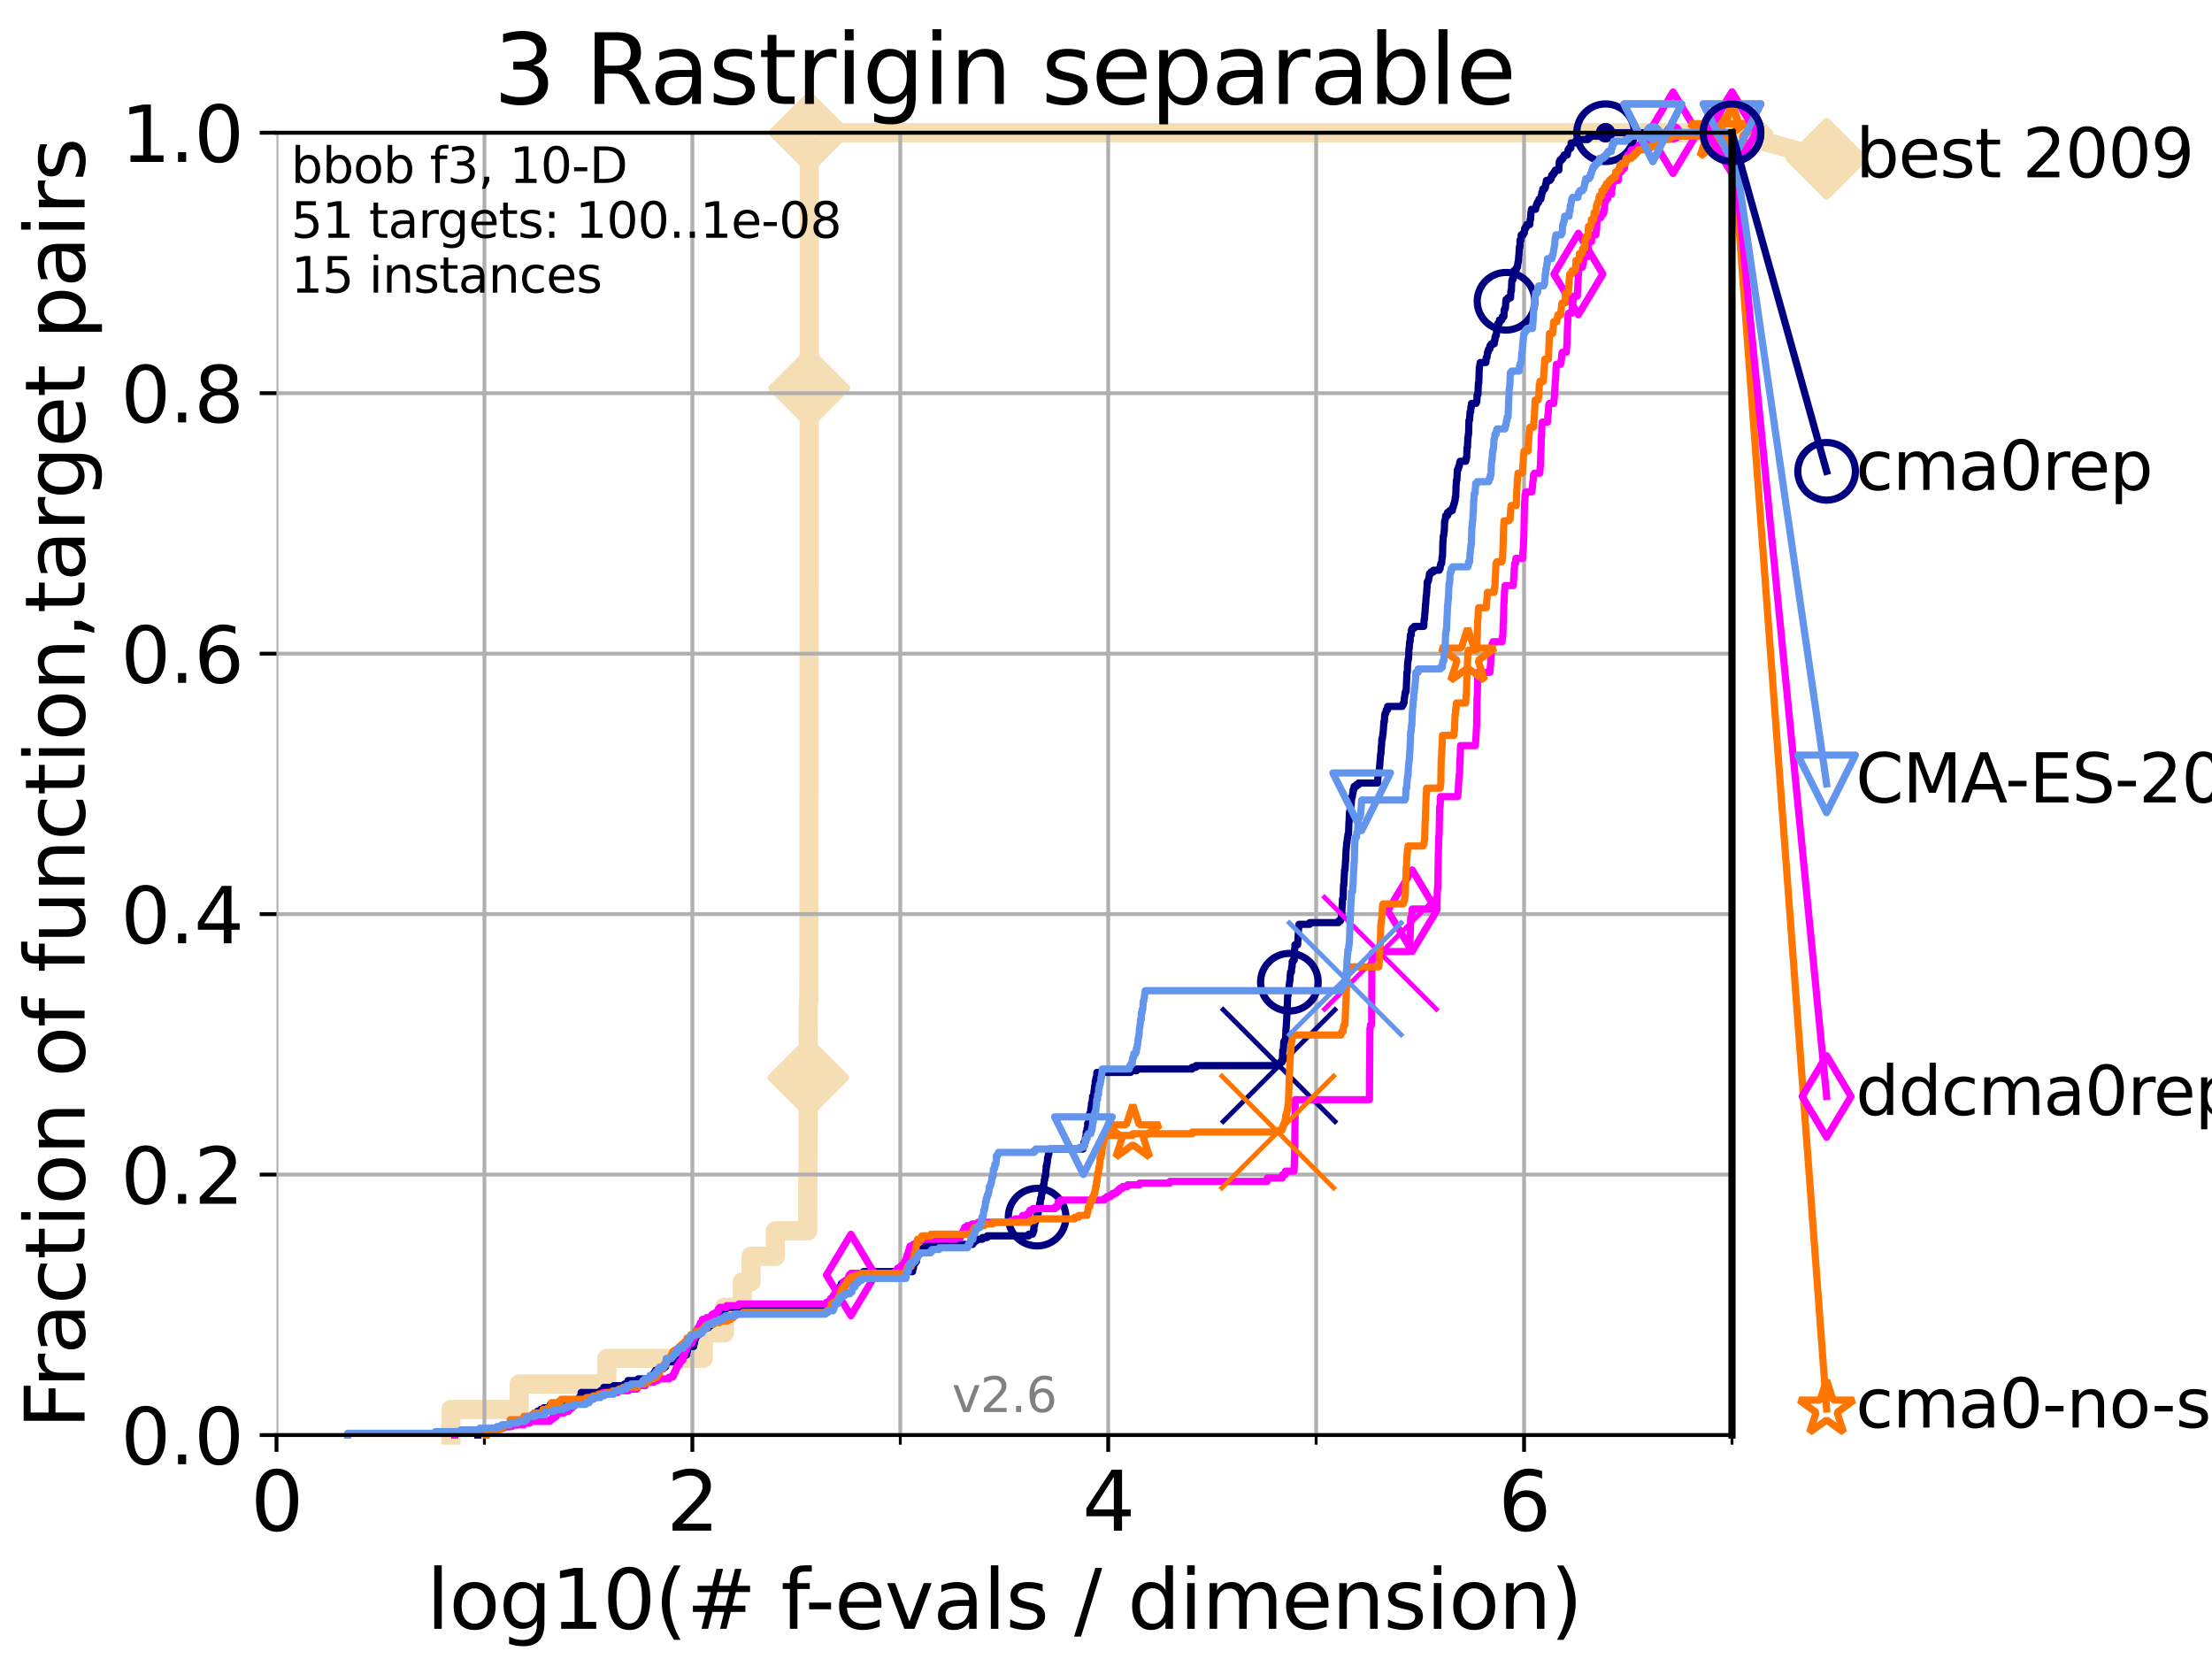 <?xml version="1.0" encoding="utf-8" standalone="no"?>
<!DOCTYPE svg PUBLIC "-//W3C//DTD SVG 1.1//EN"
  "http://www.w3.org/Graphics/SVG/1.1/DTD/svg11.dtd">
<svg xmlns:xlink="http://www.w3.org/1999/xlink" width="460.8pt" height="345.6pt" viewBox="0 0 460.8 345.6" xmlns="http://www.w3.org/2000/svg" version="1.1">
 <defs>
  <style type="text/css">*{stroke-linejoin: round; stroke-linecap: butt}</style>
 </defs>
 <g id="figure_1">
  <g id="patch_1">
   <path d="M 0 345.6 
L 460.8 345.6 
L 460.8 0 
L 0 0 
z
" style="fill: #ffffff"/>
  </g>
  <g id="axes_1">
   <g id="patch_2">
    <path d="M 57.6 298.944 
L 360.806 298.944 
L 360.806 27.648 
L 57.6 27.648 
z
" style="fill: #ffffff"/>
   </g>
   <g id="line2d_1">
    <path d="M 93.935 298.944 
L 93.935 293.624 
L 108.163 293.624 
L 108.163 288.305 
L 126.421 288.305 
L 126.421 282.985 
L 146.513 282.985 
L 146.513 277.666 
L 150.919 277.666 
L 150.919 272.346 
L 154.639 272.346 
L 154.639 267.027 
L 156.462 267.027 
L 156.462 261.707 
L 161.527 261.707 
L 161.527 256.388 
L 168.264 256.388 
L 168.264 251.068 
L 168.269 251.068 
L 168.269 245.749 
L 168.327 245.749 
L 168.327 240.429 
L 168.353 240.429 
L 168.353 235.11 
L 168.363 235.11 
L 168.363 229.79 
L 168.369 229.79 
L 168.369 224.471 
L 168.374 224.471 
L 168.374 213.832 
L 168.384 213.832 
L 168.384 208.512 
L 168.509 208.512 
L 168.509 203.192 
L 168.514 203.192 
L 168.514 187.234 
L 168.519 187.234 
L 168.519 171.275 
L 168.535 171.275 
L 168.535 165.956 
L 168.545 165.956 
L 168.545 149.997 
L 168.55 149.997 
L 168.55 134.039 
L 168.555 134.039 
L 168.555 123.4 
L 168.566 123.4 
L 168.566 107.441 
L 168.571 107.441 
L 168.571 86.163 
L 168.581 86.163 
L 168.581 80.843 
L 168.586 80.843 
L 168.586 59.565 
L 168.591 59.565 
L 168.591 54.246 
L 168.597 54.246 
L 168.597 48.926 
L 168.602 48.926 
L 168.602 32.968 
L 168.612 32.968 
L 168.612 27.648 
L 360.806 27.648 
" style="fill: none; stroke: #f5deb3; stroke-width: 4; stroke-linecap: square"/>
   </g>
   <g id="line2d_2">
    <defs>
     <path id="m725079c60f" d="M -0 7.778 
L 7.778 0 
L 0 -7.778 
L -7.778 -0 
z
" style="stroke: #f5deb3; stroke-width: 1.5; stroke-linejoin: miter"/>
    </defs>
    <g>
     <use xlink:href="#m725079c60f" x="168.374" y="224.471" style="fill: #f5deb3; stroke: #f5deb3; stroke-width: 1.5; stroke-linejoin: miter"/>
     <use xlink:href="#m725079c60f" x="168.586" y="80.843" style="fill: #f5deb3; stroke: #f5deb3; stroke-width: 1.5; stroke-linejoin: miter"/>
     <use xlink:href="#m725079c60f" x="168.612" y="27.648" style="fill: #f5deb3; stroke: #f5deb3; stroke-width: 1.5; stroke-linejoin: miter"/>
     <use xlink:href="#m725079c60f" x="168.612" y="27.648" style="fill: #f5deb3; stroke: #f5deb3; stroke-width: 1.5; stroke-linejoin: miter"/>
     <use xlink:href="#m725079c60f" x="360.806" y="27.648" style="fill: #f5deb3; stroke: #f5deb3; stroke-width: 1.5; stroke-linejoin: miter"/>
    </g>
   </g>
   <g id="line2d_3">
    <path style="fill: none; stroke: #f5deb3; stroke-width: 4; stroke-linecap: square"/>
    <g/>
   </g>
   <g id="line2d_4">
    <path d="M 360.806 27.648 
L 380.515 33.074 
" style="fill: none; stroke: #f5deb3; stroke-width: 4; stroke-linecap: square"/>
    <g>
     <use xlink:href="#m725079c60f" x="360.806" y="27.648" style="fill: #f5deb3; stroke: #f5deb3; stroke-width: 1.5; stroke-linejoin: miter"/>
     <use xlink:href="#m725079c60f" x="380.515" y="33.074" style="fill: #f5deb3; stroke: #f5deb3; stroke-width: 1.5; stroke-linejoin: miter"/>
    </g>
   </g>
   <g id="matplotlib.axis_1">
    <g id="xtick_1">
     <g id="line2d_5">
      <path d="M 57.6 298.944 
L 57.6 27.648 
" clip-path="url(#p395b6b1780)" style="fill: none; stroke: #b0b0b0; stroke-width: 0.8; stroke-linecap: square"/>
     </g>
     <g id="line2d_6">
      <defs>
       <path id="m0fff326214" d="M 0 0 
L 0 3.5 
" style="stroke: #000000; stroke-width: 0.8"/>
      </defs>
      <g>
       <use xlink:href="#m0fff326214" x="57.6" y="298.944" style="stroke: #000000; stroke-width: 0.8"/>
      </g>
     </g>
     <g id="text_1">
      <!-- 0 -->
      <g transform="translate(52.192 318.861)scale(0.17 -0.17)">
       <defs>
        <path id="DejaVuSans-30" d="M 2034 4250 
Q 1547 4250 1301 3770 
Q 1056 3291 1056 2328 
Q 1056 1369 1301 889 
Q 1547 409 2034 409 
Q 2525 409 2770 889 
Q 3016 1369 3016 2328 
Q 3016 3291 2770 3770 
Q 2525 4250 2034 4250 
z
M 2034 4750 
Q 2819 4750 3233 4129 
Q 3647 3509 3647 2328 
Q 3647 1150 3233 529 
Q 2819 -91 2034 -91 
Q 1250 -91 836 529 
Q 422 1150 422 2328 
Q 422 3509 836 4129 
Q 1250 4750 2034 4750 
z
" transform="scale(0.016)"/>
       </defs>
       <use xlink:href="#DejaVuSans-30"/>
      </g>
     </g>
    </g>
    <g id="xtick_2">
     <g id="line2d_7">
      <path d="M 144.23 298.944 
L 144.23 27.648 
" clip-path="url(#p395b6b1780)" style="fill: none; stroke: #b0b0b0; stroke-width: 0.8; stroke-linecap: square"/>
     </g>
     <g id="line2d_8">
      <g>
       <use xlink:href="#m0fff326214" x="144.23" y="298.944" style="stroke: #000000; stroke-width: 0.8"/>
      </g>
     </g>
     <g id="text_2">
      <!-- 2 -->
      <g transform="translate(138.822 318.861)scale(0.17 -0.17)">
       <defs>
        <path id="DejaVuSans-32" d="M 1228 531 
L 3431 531 
L 3431 0 
L 469 0 
L 469 531 
Q 828 903 1448 1529 
Q 2069 2156 2228 2338 
Q 2531 2678 2651 2914 
Q 2772 3150 2772 3378 
Q 2772 3750 2511 3984 
Q 2250 4219 1831 4219 
Q 1534 4219 1204 4116 
Q 875 4013 500 3803 
L 500 4441 
Q 881 4594 1212 4672 
Q 1544 4750 1819 4750 
Q 2544 4750 2975 4387 
Q 3406 4025 3406 3419 
Q 3406 3131 3298 2873 
Q 3191 2616 2906 2266 
Q 2828 2175 2409 1742 
Q 1991 1309 1228 531 
z
" transform="scale(0.016)"/>
       </defs>
       <use xlink:href="#DejaVuSans-32"/>
      </g>
     </g>
    </g>
    <g id="xtick_3">
     <g id="line2d_9">
      <path d="M 230.861 298.944 
L 230.861 27.648 
" clip-path="url(#p395b6b1780)" style="fill: none; stroke: #b0b0b0; stroke-width: 0.8; stroke-linecap: square"/>
     </g>
     <g id="line2d_10">
      <g>
       <use xlink:href="#m0fff326214" x="230.861" y="298.944" style="stroke: #000000; stroke-width: 0.8"/>
      </g>
     </g>
     <g id="text_3">
      <!-- 4 -->
      <g transform="translate(225.453 318.861)scale(0.17 -0.17)">
       <defs>
        <path id="DejaVuSans-34" d="M 2419 4116 
L 825 1625 
L 2419 1625 
L 2419 4116 
z
M 2253 4666 
L 3047 4666 
L 3047 1625 
L 3713 1625 
L 3713 1100 
L 3047 1100 
L 3047 0 
L 2419 0 
L 2419 1100 
L 313 1100 
L 313 1709 
L 2253 4666 
z
" transform="scale(0.016)"/>
       </defs>
       <use xlink:href="#DejaVuSans-34"/>
      </g>
     </g>
    </g>
    <g id="xtick_4">
     <g id="line2d_11">
      <path d="M 317.491 298.944 
L 317.491 27.648 
" clip-path="url(#p395b6b1780)" style="fill: none; stroke: #b0b0b0; stroke-width: 0.8; stroke-linecap: square"/>
     </g>
     <g id="line2d_12">
      <g>
       <use xlink:href="#m0fff326214" x="317.491" y="298.944" style="stroke: #000000; stroke-width: 0.8"/>
      </g>
     </g>
     <g id="text_4">
      <!-- 6 -->
      <g transform="translate(312.083 318.861)scale(0.17 -0.17)">
       <defs>
        <path id="DejaVuSans-36" d="M 2113 2584 
Q 1688 2584 1439 2293 
Q 1191 2003 1191 1497 
Q 1191 994 1439 701 
Q 1688 409 2113 409 
Q 2538 409 2786 701 
Q 3034 994 3034 1497 
Q 3034 2003 2786 2293 
Q 2538 2584 2113 2584 
z
M 3366 4563 
L 3366 3988 
Q 3128 4100 2886 4159 
Q 2644 4219 2406 4219 
Q 1781 4219 1451 3797 
Q 1122 3375 1075 2522 
Q 1259 2794 1537 2939 
Q 1816 3084 2150 3084 
Q 2853 3084 3261 2657 
Q 3669 2231 3669 1497 
Q 3669 778 3244 343 
Q 2819 -91 2113 -91 
Q 1303 -91 875 529 
Q 447 1150 447 2328 
Q 447 3434 972 4092 
Q 1497 4750 2381 4750 
Q 2619 4750 2861 4703 
Q 3103 4656 3366 4563 
z
" transform="scale(0.016)"/>
       </defs>
       <use xlink:href="#DejaVuSans-36"/>
      </g>
     </g>
    </g>
    <g id="xtick_5">
     <g id="line2d_13">
      <path d="M 100.915 298.944 
L 100.915 27.648 
" clip-path="url(#p395b6b1780)" style="fill: none; stroke: #b0b0b0; stroke-width: 0.8; stroke-linecap: square"/>
     </g>
     <g id="line2d_14">
      <defs>
       <path id="m95129780b7" d="M 0 0 
L 0 2 
" style="stroke: #000000; stroke-width: 0.6"/>
      </defs>
      <g>
       <use xlink:href="#m95129780b7" x="100.915" y="298.944" style="stroke: #000000; stroke-width: 0.6"/>
      </g>
     </g>
    </g>
    <g id="xtick_6">
     <g id="line2d_15">
      <path d="M 187.546 298.944 
L 187.546 27.648 
" clip-path="url(#p395b6b1780)" style="fill: none; stroke: #b0b0b0; stroke-width: 0.8; stroke-linecap: square"/>
     </g>
     <g id="line2d_16">
      <g>
       <use xlink:href="#m95129780b7" x="187.546" y="298.944" style="stroke: #000000; stroke-width: 0.6"/>
      </g>
     </g>
    </g>
    <g id="xtick_7">
     <g id="line2d_17">
      <path d="M 274.176 298.944 
L 274.176 27.648 
" clip-path="url(#p395b6b1780)" style="fill: none; stroke: #b0b0b0; stroke-width: 0.8; stroke-linecap: square"/>
     </g>
     <g id="line2d_18">
      <g>
       <use xlink:href="#m95129780b7" x="274.176" y="298.944" style="stroke: #000000; stroke-width: 0.6"/>
      </g>
     </g>
    </g>
    <g id="xtick_8">
     <g id="line2d_19">
      <path d="M 360.806 298.944 
L 360.806 27.648 
" clip-path="url(#p395b6b1780)" style="fill: none; stroke: #b0b0b0; stroke-width: 0.8; stroke-linecap: square"/>
     </g>
     <g id="line2d_20">
      <g>
       <use xlink:href="#m95129780b7" x="360.806" y="298.944" style="stroke: #000000; stroke-width: 0.6"/>
      </g>
     </g>
    </g>
    <g id="text_5">
     <!-- log10(# f-evals / dimension) -->
     <g transform="translate(88.823 339.314)scale(0.17 -0.17)">
      <defs>
       <path id="DejaVuSans-6c" d="M 603 4863 
L 1178 4863 
L 1178 0 
L 603 0 
L 603 4863 
z
" transform="scale(0.016)"/>
       <path id="DejaVuSans-6f" d="M 1959 3097 
Q 1497 3097 1228 2736 
Q 959 2375 959 1747 
Q 959 1119 1226 758 
Q 1494 397 1959 397 
Q 2419 397 2687 759 
Q 2956 1122 2956 1747 
Q 2956 2369 2687 2733 
Q 2419 3097 1959 3097 
z
M 1959 3584 
Q 2709 3584 3137 3096 
Q 3566 2609 3566 1747 
Q 3566 888 3137 398 
Q 2709 -91 1959 -91 
Q 1206 -91 779 398 
Q 353 888 353 1747 
Q 353 2609 779 3096 
Q 1206 3584 1959 3584 
z
" transform="scale(0.016)"/>
       <path id="DejaVuSans-67" d="M 2906 1791 
Q 2906 2416 2648 2759 
Q 2391 3103 1925 3103 
Q 1463 3103 1205 2759 
Q 947 2416 947 1791 
Q 947 1169 1205 825 
Q 1463 481 1925 481 
Q 2391 481 2648 825 
Q 2906 1169 2906 1791 
z
M 3481 434 
Q 3481 -459 3084 -895 
Q 2688 -1331 1869 -1331 
Q 1566 -1331 1297 -1286 
Q 1028 -1241 775 -1147 
L 775 -588 
Q 1028 -725 1275 -790 
Q 1522 -856 1778 -856 
Q 2344 -856 2625 -561 
Q 2906 -266 2906 331 
L 2906 616 
Q 2728 306 2450 153 
Q 2172 0 1784 0 
Q 1141 0 747 490 
Q 353 981 353 1791 
Q 353 2603 747 3093 
Q 1141 3584 1784 3584 
Q 2172 3584 2450 3431 
Q 2728 3278 2906 2969 
L 2906 3500 
L 3481 3500 
L 3481 434 
z
" transform="scale(0.016)"/>
       <path id="DejaVuSans-31" d="M 794 531 
L 1825 531 
L 1825 4091 
L 703 3866 
L 703 4441 
L 1819 4666 
L 2450 4666 
L 2450 531 
L 3481 531 
L 3481 0 
L 794 0 
L 794 531 
z
" transform="scale(0.016)"/>
       <path id="DejaVuSans-28" d="M 1984 4856 
Q 1566 4138 1362 3434 
Q 1159 2731 1159 2009 
Q 1159 1288 1364 580 
Q 1569 -128 1984 -844 
L 1484 -844 
Q 1016 -109 783 600 
Q 550 1309 550 2009 
Q 550 2706 781 3412 
Q 1013 4119 1484 4856 
L 1984 4856 
z
" transform="scale(0.016)"/>
       <path id="DejaVuSans-23" d="M 3272 2816 
L 2363 2816 
L 2100 1772 
L 3016 1772 
L 3272 2816 
z
M 2803 4594 
L 2478 3297 
L 3391 3297 
L 3719 4594 
L 4219 4594 
L 3897 3297 
L 4872 3297 
L 4872 2816 
L 3775 2816 
L 3519 1772 
L 4513 1772 
L 4513 1294 
L 3397 1294 
L 3072 0 
L 2572 0 
L 2894 1294 
L 1978 1294 
L 1656 0 
L 1153 0 
L 1478 1294 
L 494 1294 
L 494 1772 
L 1594 1772 
L 1856 2816 
L 850 2816 
L 850 3297 
L 1978 3297 
L 2297 4594 
L 2803 4594 
z
" transform="scale(0.016)"/>
       <path id="DejaVuSans-20" transform="scale(0.016)"/>
       <path id="DejaVuSans-66" d="M 2375 4863 
L 2375 4384 
L 1825 4384 
Q 1516 4384 1395 4259 
Q 1275 4134 1275 3809 
L 1275 3500 
L 2222 3500 
L 2222 3053 
L 1275 3053 
L 1275 0 
L 697 0 
L 697 3053 
L 147 3053 
L 147 3500 
L 697 3500 
L 697 3744 
Q 697 4328 969 4595 
Q 1241 4863 1831 4863 
L 2375 4863 
z
" transform="scale(0.016)"/>
       <path id="DejaVuSans-2d" d="M 313 2009 
L 1997 2009 
L 1997 1497 
L 313 1497 
L 313 2009 
z
" transform="scale(0.016)"/>
       <path id="DejaVuSans-65" d="M 3597 1894 
L 3597 1613 
L 953 1613 
Q 991 1019 1311 708 
Q 1631 397 2203 397 
Q 2534 397 2845 478 
Q 3156 559 3463 722 
L 3463 178 
Q 3153 47 2828 -22 
Q 2503 -91 2169 -91 
Q 1331 -91 842 396 
Q 353 884 353 1716 
Q 353 2575 817 3079 
Q 1281 3584 2069 3584 
Q 2775 3584 3186 3129 
Q 3597 2675 3597 1894 
z
M 3022 2063 
Q 3016 2534 2758 2815 
Q 2500 3097 2075 3097 
Q 1594 3097 1305 2825 
Q 1016 2553 972 2059 
L 3022 2063 
z
" transform="scale(0.016)"/>
       <path id="DejaVuSans-76" d="M 191 3500 
L 800 3500 
L 1894 563 
L 2988 3500 
L 3597 3500 
L 2284 0 
L 1503 0 
L 191 3500 
z
" transform="scale(0.016)"/>
       <path id="DejaVuSans-61" d="M 2194 1759 
Q 1497 1759 1228 1600 
Q 959 1441 959 1056 
Q 959 750 1161 570 
Q 1363 391 1709 391 
Q 2188 391 2477 730 
Q 2766 1069 2766 1631 
L 2766 1759 
L 2194 1759 
z
M 3341 1997 
L 3341 0 
L 2766 0 
L 2766 531 
Q 2569 213 2275 61 
Q 1981 -91 1556 -91 
Q 1019 -91 701 211 
Q 384 513 384 1019 
Q 384 1609 779 1909 
Q 1175 2209 1959 2209 
L 2766 2209 
L 2766 2266 
Q 2766 2663 2505 2880 
Q 2244 3097 1772 3097 
Q 1472 3097 1187 3025 
Q 903 2953 641 2809 
L 641 3341 
Q 956 3463 1253 3523 
Q 1550 3584 1831 3584 
Q 2591 3584 2966 3190 
Q 3341 2797 3341 1997 
z
" transform="scale(0.016)"/>
       <path id="DejaVuSans-73" d="M 2834 3397 
L 2834 2853 
Q 2591 2978 2328 3040 
Q 2066 3103 1784 3103 
Q 1356 3103 1142 2972 
Q 928 2841 928 2578 
Q 928 2378 1081 2264 
Q 1234 2150 1697 2047 
L 1894 2003 
Q 2506 1872 2764 1633 
Q 3022 1394 3022 966 
Q 3022 478 2636 193 
Q 2250 -91 1575 -91 
Q 1294 -91 989 -36 
Q 684 19 347 128 
L 347 722 
Q 666 556 975 473 
Q 1284 391 1588 391 
Q 1994 391 2212 530 
Q 2431 669 2431 922 
Q 2431 1156 2273 1281 
Q 2116 1406 1581 1522 
L 1381 1569 
Q 847 1681 609 1914 
Q 372 2147 372 2553 
Q 372 3047 722 3315 
Q 1072 3584 1716 3584 
Q 2034 3584 2315 3537 
Q 2597 3491 2834 3397 
z
" transform="scale(0.016)"/>
       <path id="DejaVuSans-2f" d="M 1625 4666 
L 2156 4666 
L 531 -594 
L 0 -594 
L 1625 4666 
z
" transform="scale(0.016)"/>
       <path id="DejaVuSans-64" d="M 2906 2969 
L 2906 4863 
L 3481 4863 
L 3481 0 
L 2906 0 
L 2906 525 
Q 2725 213 2448 61 
Q 2172 -91 1784 -91 
Q 1150 -91 751 415 
Q 353 922 353 1747 
Q 353 2572 751 3078 
Q 1150 3584 1784 3584 
Q 2172 3584 2448 3432 
Q 2725 3281 2906 2969 
z
M 947 1747 
Q 947 1113 1208 752 
Q 1469 391 1925 391 
Q 2381 391 2643 752 
Q 2906 1113 2906 1747 
Q 2906 2381 2643 2742 
Q 2381 3103 1925 3103 
Q 1469 3103 1208 2742 
Q 947 2381 947 1747 
z
" transform="scale(0.016)"/>
       <path id="DejaVuSans-69" d="M 603 3500 
L 1178 3500 
L 1178 0 
L 603 0 
L 603 3500 
z
M 603 4863 
L 1178 4863 
L 1178 4134 
L 603 4134 
L 603 4863 
z
" transform="scale(0.016)"/>
       <path id="DejaVuSans-6d" d="M 3328 2828 
Q 3544 3216 3844 3400 
Q 4144 3584 4550 3584 
Q 5097 3584 5394 3201 
Q 5691 2819 5691 2113 
L 5691 0 
L 5113 0 
L 5113 2094 
Q 5113 2597 4934 2840 
Q 4756 3084 4391 3084 
Q 3944 3084 3684 2787 
Q 3425 2491 3425 1978 
L 3425 0 
L 2847 0 
L 2847 2094 
Q 2847 2600 2669 2842 
Q 2491 3084 2119 3084 
Q 1678 3084 1418 2786 
Q 1159 2488 1159 1978 
L 1159 0 
L 581 0 
L 581 3500 
L 1159 3500 
L 1159 2956 
Q 1356 3278 1631 3431 
Q 1906 3584 2284 3584 
Q 2666 3584 2933 3390 
Q 3200 3197 3328 2828 
z
" transform="scale(0.016)"/>
       <path id="DejaVuSans-6e" d="M 3513 2113 
L 3513 0 
L 2938 0 
L 2938 2094 
Q 2938 2591 2744 2837 
Q 2550 3084 2163 3084 
Q 1697 3084 1428 2787 
Q 1159 2491 1159 1978 
L 1159 0 
L 581 0 
L 581 3500 
L 1159 3500 
L 1159 2956 
Q 1366 3272 1645 3428 
Q 1925 3584 2291 3584 
Q 2894 3584 3203 3211 
Q 3513 2838 3513 2113 
z
" transform="scale(0.016)"/>
       <path id="DejaVuSans-29" d="M 513 4856 
L 1013 4856 
Q 1481 4119 1714 3412 
Q 1947 2706 1947 2009 
Q 1947 1309 1714 600 
Q 1481 -109 1013 -844 
L 513 -844 
Q 928 -128 1133 580 
Q 1338 1288 1338 2009 
Q 1338 2731 1133 3434 
Q 928 4138 513 4856 
z
" transform="scale(0.016)"/>
      </defs>
      <use xlink:href="#DejaVuSans-6c"/>
      <use xlink:href="#DejaVuSans-6f" x="27.783"/>
      <use xlink:href="#DejaVuSans-67" x="88.965"/>
      <use xlink:href="#DejaVuSans-31" x="152.441"/>
      <use xlink:href="#DejaVuSans-30" x="216.064"/>
      <use xlink:href="#DejaVuSans-28" x="279.688"/>
      <use xlink:href="#DejaVuSans-23" x="318.701"/>
      <use xlink:href="#DejaVuSans-20" x="402.49"/>
      <use xlink:href="#DejaVuSans-66" x="434.277"/>
      <use xlink:href="#DejaVuSans-2d" x="463.982"/>
      <use xlink:href="#DejaVuSans-65" x="500.066"/>
      <use xlink:href="#DejaVuSans-76" x="561.59"/>
      <use xlink:href="#DejaVuSans-61" x="620.77"/>
      <use xlink:href="#DejaVuSans-6c" x="682.049"/>
      <use xlink:href="#DejaVuSans-73" x="709.832"/>
      <use xlink:href="#DejaVuSans-20" x="761.932"/>
      <use xlink:href="#DejaVuSans-2f" x="793.719"/>
      <use xlink:href="#DejaVuSans-20" x="827.41"/>
      <use xlink:href="#DejaVuSans-64" x="859.197"/>
      <use xlink:href="#DejaVuSans-69" x="922.674"/>
      <use xlink:href="#DejaVuSans-6d" x="950.457"/>
      <use xlink:href="#DejaVuSans-65" x="1047.869"/>
      <use xlink:href="#DejaVuSans-6e" x="1109.393"/>
      <use xlink:href="#DejaVuSans-73" x="1172.771"/>
      <use xlink:href="#DejaVuSans-69" x="1224.871"/>
      <use xlink:href="#DejaVuSans-6f" x="1252.654"/>
      <use xlink:href="#DejaVuSans-6e" x="1313.836"/>
      <use xlink:href="#DejaVuSans-29" x="1377.215"/>
     </g>
    </g>
   </g>
   <g id="matplotlib.axis_2">
    <g id="ytick_1">
     <g id="line2d_21">
      <path d="M 57.6 298.944 
L 360.806 298.944 
" clip-path="url(#p395b6b1780)" style="fill: none; stroke: #b0b0b0; stroke-width: 0.8; stroke-linecap: square"/>
     </g>
     <g id="line2d_22">
      <defs>
       <path id="m8283803fc3" d="M 0 0 
L -3.5 0 
" style="stroke: #000000; stroke-width: 0.8"/>
      </defs>
      <g>
       <use xlink:href="#m8283803fc3" x="57.6" y="298.944" style="stroke: #000000; stroke-width: 0.8"/>
      </g>
     </g>
     <g id="text_6">
      <!-- 0.0 -->
      <g transform="translate(25.155 305.023)scale(0.16 -0.16)">
       <defs>
        <path id="DejaVuSans-2e" d="M 684 794 
L 1344 794 
L 1344 0 
L 684 0 
L 684 794 
z
" transform="scale(0.016)"/>
       </defs>
       <use xlink:href="#DejaVuSans-30"/>
       <use xlink:href="#DejaVuSans-2e" x="63.623"/>
       <use xlink:href="#DejaVuSans-30" x="95.41"/>
      </g>
     </g>
    </g>
    <g id="ytick_2">
     <g id="line2d_23">
      <path d="M 57.6 244.685 
L 360.806 244.685 
" clip-path="url(#p395b6b1780)" style="fill: none; stroke: #b0b0b0; stroke-width: 0.8; stroke-linecap: square"/>
     </g>
     <g id="line2d_24">
      <g>
       <use xlink:href="#m8283803fc3" x="57.6" y="244.685" style="stroke: #000000; stroke-width: 0.8"/>
      </g>
     </g>
     <g id="text_7">
      <!-- 0.2 -->
      <g transform="translate(25.155 250.764)scale(0.16 -0.16)">
       <use xlink:href="#DejaVuSans-30"/>
       <use xlink:href="#DejaVuSans-2e" x="63.623"/>
       <use xlink:href="#DejaVuSans-32" x="95.41"/>
      </g>
     </g>
    </g>
    <g id="ytick_3">
     <g id="line2d_25">
      <path d="M 57.6 190.426 
L 360.806 190.426 
" clip-path="url(#p395b6b1780)" style="fill: none; stroke: #b0b0b0; stroke-width: 0.8; stroke-linecap: square"/>
     </g>
     <g id="line2d_26">
      <g>
       <use xlink:href="#m8283803fc3" x="57.6" y="190.426" style="stroke: #000000; stroke-width: 0.8"/>
      </g>
     </g>
     <g id="text_8">
      <!-- 0.4 -->
      <g transform="translate(25.155 196.504)scale(0.16 -0.16)">
       <use xlink:href="#DejaVuSans-30"/>
       <use xlink:href="#DejaVuSans-2e" x="63.623"/>
       <use xlink:href="#DejaVuSans-34" x="95.41"/>
      </g>
     </g>
    </g>
    <g id="ytick_4">
     <g id="line2d_27">
      <path d="M 57.6 136.166 
L 360.806 136.166 
" clip-path="url(#p395b6b1780)" style="fill: none; stroke: #b0b0b0; stroke-width: 0.8; stroke-linecap: square"/>
     </g>
     <g id="line2d_28">
      <g>
       <use xlink:href="#m8283803fc3" x="57.6" y="136.166" style="stroke: #000000; stroke-width: 0.8"/>
      </g>
     </g>
     <g id="text_9">
      <!-- 0.6 -->
      <g transform="translate(25.155 142.245)scale(0.16 -0.16)">
       <use xlink:href="#DejaVuSans-30"/>
       <use xlink:href="#DejaVuSans-2e" x="63.623"/>
       <use xlink:href="#DejaVuSans-36" x="95.41"/>
      </g>
     </g>
    </g>
    <g id="ytick_5">
     <g id="line2d_29">
      <path d="M 57.6 81.907 
L 360.806 81.907 
" clip-path="url(#p395b6b1780)" style="fill: none; stroke: #b0b0b0; stroke-width: 0.8; stroke-linecap: square"/>
     </g>
     <g id="line2d_30">
      <g>
       <use xlink:href="#m8283803fc3" x="57.6" y="81.907" style="stroke: #000000; stroke-width: 0.8"/>
      </g>
     </g>
     <g id="text_10">
      <!-- 0.8 -->
      <g transform="translate(25.155 87.986)scale(0.16 -0.16)">
       <defs>
        <path id="DejaVuSans-38" d="M 2034 2216 
Q 1584 2216 1326 1975 
Q 1069 1734 1069 1313 
Q 1069 891 1326 650 
Q 1584 409 2034 409 
Q 2484 409 2743 651 
Q 3003 894 3003 1313 
Q 3003 1734 2745 1975 
Q 2488 2216 2034 2216 
z
M 1403 2484 
Q 997 2584 770 2862 
Q 544 3141 544 3541 
Q 544 4100 942 4425 
Q 1341 4750 2034 4750 
Q 2731 4750 3128 4425 
Q 3525 4100 3525 3541 
Q 3525 3141 3298 2862 
Q 3072 2584 2669 2484 
Q 3125 2378 3379 2068 
Q 3634 1759 3634 1313 
Q 3634 634 3220 271 
Q 2806 -91 2034 -91 
Q 1263 -91 848 271 
Q 434 634 434 1313 
Q 434 1759 690 2068 
Q 947 2378 1403 2484 
z
M 1172 3481 
Q 1172 3119 1398 2916 
Q 1625 2713 2034 2713 
Q 2441 2713 2670 2916 
Q 2900 3119 2900 3481 
Q 2900 3844 2670 4047 
Q 2441 4250 2034 4250 
Q 1625 4250 1398 4047 
Q 1172 3844 1172 3481 
z
" transform="scale(0.016)"/>
       </defs>
       <use xlink:href="#DejaVuSans-30"/>
       <use xlink:href="#DejaVuSans-2e" x="63.623"/>
       <use xlink:href="#DejaVuSans-38" x="95.41"/>
      </g>
     </g>
    </g>
    <g id="ytick_6">
     <g id="line2d_31">
      <path d="M 57.6 27.648 
L 360.806 27.648 
" clip-path="url(#p395b6b1780)" style="fill: none; stroke: #b0b0b0; stroke-width: 0.8; stroke-linecap: square"/>
     </g>
     <g id="line2d_32">
      <g>
       <use xlink:href="#m8283803fc3" x="57.6" y="27.648" style="stroke: #000000; stroke-width: 0.8"/>
      </g>
     </g>
     <g id="text_11">
      <!-- 1.0 -->
      <g transform="translate(25.155 33.727)scale(0.16 -0.16)">
       <use xlink:href="#DejaVuSans-31"/>
       <use xlink:href="#DejaVuSans-2e" x="63.623"/>
       <use xlink:href="#DejaVuSans-30" x="95.41"/>
      </g>
     </g>
    </g>
    <g id="text_12">
     <!-- Fraction of function,target pairs -->
     <g transform="translate(17.62 297.681)rotate(-90)scale(0.17 -0.17)">
      <defs>
       <path id="DejaVuSans-46" d="M 628 4666 
L 3309 4666 
L 3309 4134 
L 1259 4134 
L 1259 2759 
L 3109 2759 
L 3109 2228 
L 1259 2228 
L 1259 0 
L 628 0 
L 628 4666 
z
" transform="scale(0.016)"/>
       <path id="DejaVuSans-72" d="M 2631 2963 
Q 2534 3019 2420 3045 
Q 2306 3072 2169 3072 
Q 1681 3072 1420 2755 
Q 1159 2438 1159 1844 
L 1159 0 
L 581 0 
L 581 3500 
L 1159 3500 
L 1159 2956 
Q 1341 3275 1631 3429 
Q 1922 3584 2338 3584 
Q 2397 3584 2469 3576 
Q 2541 3569 2628 3553 
L 2631 2963 
z
" transform="scale(0.016)"/>
       <path id="DejaVuSans-63" d="M 3122 3366 
L 3122 2828 
Q 2878 2963 2633 3030 
Q 2388 3097 2138 3097 
Q 1578 3097 1268 2742 
Q 959 2388 959 1747 
Q 959 1106 1268 751 
Q 1578 397 2138 397 
Q 2388 397 2633 464 
Q 2878 531 3122 666 
L 3122 134 
Q 2881 22 2623 -34 
Q 2366 -91 2075 -91 
Q 1284 -91 818 406 
Q 353 903 353 1747 
Q 353 2603 823 3093 
Q 1294 3584 2113 3584 
Q 2378 3584 2631 3529 
Q 2884 3475 3122 3366 
z
" transform="scale(0.016)"/>
       <path id="DejaVuSans-74" d="M 1172 4494 
L 1172 3500 
L 2356 3500 
L 2356 3053 
L 1172 3053 
L 1172 1153 
Q 1172 725 1289 603 
Q 1406 481 1766 481 
L 2356 481 
L 2356 0 
L 1766 0 
Q 1100 0 847 248 
Q 594 497 594 1153 
L 594 3053 
L 172 3053 
L 172 3500 
L 594 3500 
L 594 4494 
L 1172 4494 
z
" transform="scale(0.016)"/>
       <path id="DejaVuSans-75" d="M 544 1381 
L 544 3500 
L 1119 3500 
L 1119 1403 
Q 1119 906 1312 657 
Q 1506 409 1894 409 
Q 2359 409 2629 706 
Q 2900 1003 2900 1516 
L 2900 3500 
L 3475 3500 
L 3475 0 
L 2900 0 
L 2900 538 
Q 2691 219 2414 64 
Q 2138 -91 1772 -91 
Q 1169 -91 856 284 
Q 544 659 544 1381 
z
M 1991 3584 
L 1991 3584 
z
" transform="scale(0.016)"/>
       <path id="DejaVuSans-2c" d="M 750 794 
L 1409 794 
L 1409 256 
L 897 -744 
L 494 -744 
L 750 256 
L 750 794 
z
" transform="scale(0.016)"/>
       <path id="DejaVuSans-70" d="M 1159 525 
L 1159 -1331 
L 581 -1331 
L 581 3500 
L 1159 3500 
L 1159 2969 
Q 1341 3281 1617 3432 
Q 1894 3584 2278 3584 
Q 2916 3584 3314 3078 
Q 3713 2572 3713 1747 
Q 3713 922 3314 415 
Q 2916 -91 2278 -91 
Q 1894 -91 1617 61 
Q 1341 213 1159 525 
z
M 3116 1747 
Q 3116 2381 2855 2742 
Q 2594 3103 2138 3103 
Q 1681 3103 1420 2742 
Q 1159 2381 1159 1747 
Q 1159 1113 1420 752 
Q 1681 391 2138 391 
Q 2594 391 2855 752 
Q 3116 1113 3116 1747 
z
" transform="scale(0.016)"/>
      </defs>
      <use xlink:href="#DejaVuSans-46"/>
      <use xlink:href="#DejaVuSans-72" x="50.27"/>
      <use xlink:href="#DejaVuSans-61" x="91.383"/>
      <use xlink:href="#DejaVuSans-63" x="152.662"/>
      <use xlink:href="#DejaVuSans-74" x="207.643"/>
      <use xlink:href="#DejaVuSans-69" x="246.852"/>
      <use xlink:href="#DejaVuSans-6f" x="274.635"/>
      <use xlink:href="#DejaVuSans-6e" x="335.816"/>
      <use xlink:href="#DejaVuSans-20" x="399.195"/>
      <use xlink:href="#DejaVuSans-6f" x="430.982"/>
      <use xlink:href="#DejaVuSans-66" x="492.164"/>
      <use xlink:href="#DejaVuSans-20" x="527.369"/>
      <use xlink:href="#DejaVuSans-66" x="559.156"/>
      <use xlink:href="#DejaVuSans-75" x="594.361"/>
      <use xlink:href="#DejaVuSans-6e" x="657.74"/>
      <use xlink:href="#DejaVuSans-63" x="721.119"/>
      <use xlink:href="#DejaVuSans-74" x="776.1"/>
      <use xlink:href="#DejaVuSans-69" x="815.309"/>
      <use xlink:href="#DejaVuSans-6f" x="843.092"/>
      <use xlink:href="#DejaVuSans-6e" x="904.273"/>
      <use xlink:href="#DejaVuSans-2c" x="967.652"/>
      <use xlink:href="#DejaVuSans-74" x="999.439"/>
      <use xlink:href="#DejaVuSans-61" x="1038.648"/>
      <use xlink:href="#DejaVuSans-72" x="1099.928"/>
      <use xlink:href="#DejaVuSans-67" x="1139.291"/>
      <use xlink:href="#DejaVuSans-65" x="1202.768"/>
      <use xlink:href="#DejaVuSans-74" x="1264.291"/>
      <use xlink:href="#DejaVuSans-20" x="1303.5"/>
      <use xlink:href="#DejaVuSans-70" x="1335.287"/>
      <use xlink:href="#DejaVuSans-61" x="1398.764"/>
      <use xlink:href="#DejaVuSans-69" x="1460.043"/>
      <use xlink:href="#DejaVuSans-72" x="1487.826"/>
      <use xlink:href="#DejaVuSans-73" x="1528.939"/>
     </g>
    </g>
   </g>
   <g id="line2d_33">
    <defs>
     <path id="m379e90b317" d="M 0 1.5 
C 0.398 1.5 0.779 1.342 1.061 1.061 
C 1.342 0.779 1.5 0.398 1.5 0 
C 1.5 -0.398 1.342 -0.779 1.061 -1.061 
C 0.779 -1.342 0.398 -1.5 0 -1.5 
C -0.398 -1.5 -0.779 -1.342 -1.061 -1.061 
C -1.342 -0.779 -1.5 -0.398 -1.5 0 
C -1.5 0.398 -1.342 0.779 -1.061 1.061 
C -0.779 1.342 -0.398 1.5 0 1.5 
z
" style="stroke: #f5deb3"/>
    </defs>
    <g>
     <use xlink:href="#m379e90b317" x="168.612" y="27.648" style="fill: #f5deb3; stroke: #f5deb3"/>
     <use xlink:href="#m379e90b317" x="168.612" y="27.648" style="fill: #f5deb3; stroke: #f5deb3"/>
    </g>
   </g>
   <g id="line2d_34">
    <defs>
     <path id="md5c312c7cd" d="M 0 1.5 
C 0.398 1.5 0.779 1.342 1.061 1.061 
C 1.342 0.779 1.5 0.398 1.5 0 
C 1.5 -0.398 1.342 -0.779 1.061 -1.061 
C 0.779 -1.342 0.398 -1.5 0 -1.5 
C -0.398 -1.5 -0.779 -1.342 -1.061 -1.061 
C -1.342 -0.779 -1.5 -0.398 -1.5 0 
C -1.5 0.398 -1.342 0.779 -1.061 1.061 
C -0.779 1.342 -0.398 1.5 0 1.5 
z
" style="stroke: #000080"/>
    </defs>
    <g>
     <use xlink:href="#md5c312c7cd" x="334.468" y="27.648" style="fill: #000080; stroke: #000080"/>
     <use xlink:href="#md5c312c7cd" x="334.468" y="27.648" style="fill: #000080; stroke: #000080"/>
    </g>
   </g>
   <g id="line2d_35">
    <path d="M 99.55 298.944 
L 99.55 298.589 
L 102.708 298.589 
L 102.708 298.235 
L 103.38 298.235 
L 103.38 297.88 
L 103.707 297.88 
L 103.707 297.525 
L 104.809 297.525 
L 104.809 297.171 
L 106.138 297.171 
L 106.138 296.816 
L 107.775 296.816 
L 107.775 296.107 
L 109.401 296.107 
L 109.401 295.752 
L 110.562 295.752 
L 110.562 295.398 
L 111.007 295.398 
L 111.007 295.043 
L 111.55 295.043 
L 111.55 294.688 
L 111.868 294.688 
L 111.972 293.979 
L 112.589 293.979 
L 112.589 293.624 
L 113.284 293.624 
L 113.284 293.27 
L 114.51 293.27 
L 114.51 292.915 
L 114.692 292.915 
L 114.692 292.561 
L 118.302 292.561 
L 118.302 292.206 
L 120.617 292.206 
L 120.617 291.142 
L 120.944 291.142 
L 121.009 290.433 
L 121.073 290.433 
L 121.073 290.078 
L 125.064 290.078 
L 125.064 289.723 
L 125.779 289.723 
L 125.779 289.014 
L 127.822 289.014 
L 127.822 288.66 
L 130.107 288.66 
L 130.107 288.305 
L 130.773 288.305 
L 130.811 287.596 
L 132.916 287.596 
L 132.916 287.241 
L 135.389 287.241 
L 135.389 286.886 
L 135.598 286.886 
L 135.598 286.532 
L 136.098 286.532 
L 136.098 286.177 
L 136.328 286.177 
L 136.328 285.822 
L 136.556 285.822 
L 136.556 285.468 
L 137.305 285.468 
L 137.305 285.113 
L 138.233 285.113 
L 138.233 284.759 
L 138.642 284.759 
L 138.693 284.049 
L 138.894 284.049 
L 138.894 283.695 
L 140.056 283.695 
L 140.056 283.34 
L 141.74 283.34 
L 141.804 282.631 
L 142.498 282.631 
L 142.498 282.276 
L 143.026 282.276 
L 143.126 281.567 
L 143.206 281.567 
L 143.305 280.503 
L 144.51 280.503 
L 144.51 279.794 
L 144.677 279.794 
L 144.768 279.084 
L 144.823 279.084 
L 144.932 278.375 
L 145.22 278.375 
L 145.22 278.021 
L 145.626 278.021 
L 145.626 277.666 
L 146.177 277.666 
L 146.211 276.957 
L 146.429 276.957 
L 146.429 276.602 
L 147.534 276.602 
L 147.534 276.247 
L 147.94 276.247 
L 148.048 275.538 
L 148.756 275.538 
L 148.86 274.829 
L 149.122 274.829 
L 149.224 274.12 
L 149.778 274.12 
L 149.834 273.41 
L 150.207 273.41 
L 150.207 273.056 
L 150.667 273.056 
L 150.667 272.701 
L 151.246 272.701 
L 151.246 272.346 
L 154.112 272.346 
L 154.112 271.992 
L 172.208 271.992 
L 172.208 271.637 
L 172.724 271.637 
L 172.724 271.282 
L 172.864 271.282 
L 172.864 270.928 
L 173.036 270.928 
L 173.036 270.573 
L 174.146 270.573 
L 174.146 270.219 
L 174.31 270.219 
L 174.408 269.509 
L 174.664 269.509 
L 174.738 268.8 
L 174.879 268.8 
L 174.905 268.091 
L 175.273 268.091 
L 175.273 267.381 
L 175.748 267.381 
L 175.748 267.027 
L 176.605 267.027 
L 176.605 266.672 
L 177.181 266.672 
L 177.181 266.318 
L 177.505 266.318 
L 177.505 265.963 
L 178.29 265.963 
L 178.29 265.608 
L 178.719 265.608 
L 178.719 265.254 
L 179.846 265.254 
L 179.846 264.899 
L 190.112 264.899 
L 190.188 264.19 
L 190.289 264.19 
L 190.364 263.126 
L 190.697 263.126 
L 190.697 262.771 
L 190.919 262.771 
L 190.982 261.707 
L 191.15 261.707 
L 191.225 260.998 
L 191.399 260.998 
L 191.399 260.643 
L 191.66 260.643 
L 191.66 260.289 
L 192.375 260.289 
L 192.375 259.934 
L 192.923 259.934 
L 192.977 259.225 
L 202.629 259.225 
L 202.629 258.87 
L 202.899 258.87 
L 202.899 258.516 
L 203.387 258.516 
L 203.387 258.161 
L 204.657 258.161 
L 204.657 257.806 
L 205.641 257.806 
L 205.641 257.452 
L 214.316 257.452 
L 214.316 257.097 
L 215.101 257.097 
L 215.101 256.742 
L 215.249 256.742 
L 215.249 256.388 
L 215.389 256.388 
L 215.389 255.324 
L 215.503 255.324 
L 215.604 254.615 
L 215.686 254.615 
L 215.686 254.26 
L 215.846 254.26 
L 215.846 253.905 
L 215.959 253.905 
L 216.049 252.841 
L 216.256 252.841 
L 216.326 252.132 
L 216.407 252.132 
L 216.407 251.423 
L 216.555 251.423 
L 216.555 250.714 
L 216.701 250.714 
L 216.77 249.65 
L 216.914 249.65 
L 217.01 248.586 
L 217.101 248.586 
L 217.127 247.877 
L 217.298 247.877 
L 217.347 246.813 
L 217.476 246.813 
L 217.545 245.749 
L 217.656 245.749 
L 217.661 245.039 
L 217.814 245.039 
L 217.902 243.621 
L 217.94 243.621 
L 217.94 242.912 
L 218.059 242.912 
L 218.112 242.202 
L 218.176 242.202 
L 218.234 241.138 
L 218.319 241.138 
L 218.417 240.429 
L 218.488 240.429 
L 218.561 239.72 
L 218.616 239.72 
L 218.616 239.365 
L 225.608 239.365 
L 225.646 238.656 
L 225.812 238.656 
L 225.812 237.947 
L 226.086 237.947 
L 226.114 236.883 
L 226.25 236.883 
L 226.272 235.819 
L 226.427 235.819 
L 226.441 235.11 
L 226.569 235.11 
L 226.579 234.046 
L 226.749 234.046 
L 226.749 233.691 
L 226.879 233.691 
L 226.939 232.982 
L 227.019 232.982 
L 227.025 231.918 
L 227.157 231.918 
L 227.249 230.854 
L 227.313 230.854 
L 227.383 229.79 
L 227.523 229.79 
L 227.607 228.372 
L 227.807 228.372 
L 227.889 227.308 
L 227.943 227.308 
L 228.024 226.244 
L 228.123 226.244 
L 228.165 225.18 
L 228.275 225.18 
L 228.324 224.471 
L 228.436 224.471 
L 228.499 223.407 
L 235.499 223.407 
L 235.499 223.052 
L 236.765 223.052 
L 236.765 222.697 
L 248.332 222.697 
L 248.332 222.343 
L 249.127 222.343 
L 249.127 221.988 
L 266.511 221.988 
L 266.511 221.634 
L 266.682 221.634 
L 266.682 221.279 
L 267.078 221.279 
L 267.183 219.86 
L 267.196 219.86 
L 267.229 218.796 
L 267.354 218.796 
L 267.428 217.023 
L 267.625 217.023 
L 267.625 216.669 
L 267.796 216.669 
L 267.901 214.186 
L 267.931 214.186 
L 268.034 212.413 
L 268.049 212.413 
L 268.134 209.576 
L 268.167 209.576 
L 268.239 207.448 
L 268.324 207.448 
L 268.37 206.384 
L 268.474 206.384 
L 268.585 204.966 
L 268.604 204.966 
L 268.691 204.256 
L 268.718 204.256 
L 268.802 202.838 
L 268.855 202.838 
L 268.855 202.483 
L 269.03 202.483 
L 269.077 201.419 
L 269.164 201.419 
L 269.178 200.355 
L 269.376 200.355 
L 269.376 200.001 
L 269.611 200.001 
L 269.712 197.518 
L 269.741 197.518 
L 269.752 196.809 
L 270.317 196.809 
L 270.427 195.036 
L 270.428 195.036 
L 270.506 193.263 
L 270.572 193.263 
L 270.604 192.553 
L 272.836 192.553 
L 272.836 192.199 
L 278.843 192.199 
L 278.843 191.844 
L 279.231 191.844 
L 279.231 191.49 
L 279.383 191.49 
L 279.469 190.426 
L 279.511 190.426 
L 279.614 188.298 
L 279.634 188.298 
L 279.669 187.234 
L 279.792 187.234 
L 279.874 184.397 
L 279.936 184.397 
L 280.043 182.269 
L 280.059 182.269 
L 280.101 181.205 
L 280.196 181.205 
L 280.286 179.432 
L 280.311 179.432 
L 280.415 176.949 
L 280.445 176.949 
L 280.552 175.531 
L 280.613 175.531 
L 280.697 174.467 
L 280.737 174.467 
L 280.814 173.758 
L 280.918 173.758 
L 281.009 171.275 
L 281.036 171.275 
L 281.12 169.147 
L 281.182 169.147 
L 281.28 168.438 
L 281.355 168.438 
L 281.412 167.729 
L 281.467 167.729 
L 281.572 166.31 
L 281.618 166.31 
L 281.618 165.956 
L 281.732 165.956 
L 281.772 165.246 
L 281.864 165.246 
L 281.876 164.537 
L 282.017 164.537 
L 282.076 163.828 
L 282.548 163.828 
L 282.548 163.473 
L 283.02 163.473 
L 283.02 163.119 
L 286.971 163.119 
L 287.06 161.7 
L 287.083 161.7 
L 287.083 161.346 
L 287.294 161.346 
L 287.387 159.572 
L 287.414 159.572 
L 287.525 158.154 
L 287.525 158.154 
L 287.605 157.09 
L 287.661 157.09 
L 287.769 155.317 
L 287.809 155.317 
L 287.865 153.898 
L 287.977 153.898 
L 288.086 152.834 
L 288.115 152.834 
L 288.224 151.416 
L 288.23 151.416 
L 288.282 150.352 
L 288.384 150.352 
L 288.461 148.933 
L 288.545 148.933 
L 288.545 148.579 
L 288.687 148.579 
L 288.788 147.869 
L 289.052 147.869 
L 289.065 147.16 
L 292.11 147.16 
L 292.11 146.805 
L 292.334 146.805 
L 292.334 146.451 
L 292.469 146.451 
L 292.55 145.387 
L 292.584 145.387 
L 292.668 144.678 
L 292.697 144.678 
L 292.697 144.323 
L 292.818 144.323 
L 292.818 143.968 
L 292.937 143.968 
L 293.033 141.486 
L 293.05 141.486 
L 293.086 140.067 
L 293.164 140.067 
L 293.245 137.94 
L 293.299 137.94 
L 293.348 137.23 
L 293.434 137.23 
L 293.507 135.102 
L 293.565 135.102 
L 293.656 133.684 
L 293.749 133.684 
L 293.808 132.265 
L 293.996 132.265 
L 294.025 131.202 
L 294.195 131.202 
L 294.195 130.847 
L 294.61 130.847 
L 294.61 130.492 
L 296.595 130.492 
L 296.659 129.074 
L 296.737 129.074 
L 296.829 127.655 
L 296.857 127.655 
L 296.959 125.882 
L 296.994 125.882 
L 297.104 124.109 
L 297.158 124.109 
L 297.267 122.336 
L 297.293 122.336 
L 297.309 121.272 
L 297.461 121.272 
L 297.461 120.917 
L 297.589 120.917 
L 297.684 120.208 
L 297.709 120.208 
L 297.786 119.499 
L 298.089 119.499 
L 298.089 119.144 
L 298.589 119.144 
L 298.589 118.789 
L 299.817 118.789 
L 299.817 118.435 
L 300.007 118.435 
L 300.069 117.725 
L 300.156 117.725 
L 300.156 117.371 
L 300.322 117.371 
L 300.429 115.952 
L 300.497 115.952 
L 300.584 112.76 
L 300.621 112.76 
L 300.659 111.697 
L 300.743 111.697 
L 300.833 110.633 
L 300.88 110.633 
L 300.94 108.505 
L 301.025 108.505 
L 301.13 107.796 
L 301.141 107.796 
L 301.141 107.441 
L 301.541 107.441 
L 301.548 106.732 
L 301.982 106.732 
L 301.982 106.377 
L 302.543 106.377 
L 302.6 105.668 
L 302.74 105.668 
L 302.847 104.958 
L 302.962 104.958 
L 303.065 104.249 
L 303.125 104.249 
L 303.157 103.54 
L 303.248 103.54 
L 303.352 100.703 
L 303.387 100.703 
L 303.408 99.994 
L 303.501 99.994 
L 303.593 97.866 
L 303.751 97.866 
L 303.751 97.511 
L 303.864 97.511 
L 303.864 97.157 
L 303.987 97.157 
L 304.063 96.447 
L 304.161 96.447 
L 304.161 96.093 
L 305.354 96.093 
L 305.428 95.383 
L 305.528 95.383 
L 305.617 93.256 
L 305.697 93.256 
L 305.781 91.128 
L 305.823 91.128 
L 305.892 90.418 
L 305.94 90.418 
L 306.006 87.581 
L 306.119 87.581 
L 306.225 86.163 
L 306.234 86.163 
L 306.234 85.808 
L 306.373 85.808 
L 306.421 84.744 
L 306.523 84.744 
L 306.542 84.035 
L 307.505 84.035 
L 307.505 83.68 
L 307.65 83.68 
L 307.7 82.262 
L 307.873 82.262 
L 307.979 79.779 
L 308.06 79.779 
L 308.159 76.588 
L 308.199 76.588 
L 308.288 75.878 
L 308.357 75.878 
L 308.357 75.524 
L 309.547 75.524 
L 309.61 74.46 
L 309.773 74.46 
L 309.878 73.396 
L 309.998 73.396 
L 309.998 73.041 
L 310.119 73.041 
L 310.119 72.687 
L 310.376 72.687 
L 310.402 71.977 
L 310.697 71.977 
L 310.697 71.623 
L 311.28 71.623 
L 311.311 70.914 
L 311.431 70.914 
L 311.44 70.204 
L 311.58 70.204 
L 311.58 69.85 
L 311.721 69.85 
L 311.785 68.431 
L 311.953 68.431 
L 312.029 67.367 
L 312.339 67.367 
L 312.364 66.658 
L 312.843 66.658 
L 312.843 66.303 
L 312.978 66.303 
L 312.978 65.949 
L 313.295 65.949 
L 313.347 64.53 
L 313.498 64.53 
L 313.498 64.175 
L 313.611 64.175 
L 313.696 62.757 
L 313.735 62.757 
L 313.735 62.402 
L 314.094 62.402 
L 314.094 62.048 
L 314.678 62.048 
L 314.744 60.629 
L 314.843 60.629 
L 314.939 58.501 
L 315.037 58.501 
L 315.037 58.147 
L 315.225 58.147 
L 315.322 56.728 
L 315.365 56.728 
L 315.365 56.373 
L 315.785 56.373 
L 315.785 56.019 
L 315.964 56.019 
L 315.964 55.664 
L 316.118 55.664 
L 316.224 54.6 
L 316.303 54.6 
L 316.391 53.182 
L 316.418 53.182 
L 316.521 51.409 
L 316.636 51.409 
L 316.656 49.99 
L 316.856 49.99 
L 316.892 48.926 
L 317.292 48.926 
L 317.292 48.571 
L 317.533 48.571 
L 317.633 47.508 
L 317.893 47.508 
L 317.893 47.153 
L 318.037 47.153 
L 318.037 46.798 
L 318.666 46.798 
L 318.767 45.734 
L 318.835 45.734 
L 318.926 44.316 
L 318.948 44.316 
L 319.032 43.607 
L 319.901 43.607 
L 320.001 42.897 
L 320.104 42.897 
L 320.104 42.543 
L 320.227 42.543 
L 320.227 42.188 
L 320.531 42.188 
L 320.604 41.479 
L 320.989 41.479 
L 321.06 40.77 
L 321.157 40.77 
L 321.195 40.06 
L 321.356 40.06 
L 321.389 39.351 
L 321.796 39.351 
L 321.796 38.996 
L 321.958 38.996 
L 321.987 38.287 
L 322.122 38.287 
L 322.143 37.578 
L 322.911 37.578 
L 322.911 37.223 
L 323.152 37.223 
L 323.23 36.514 
L 323.513 36.514 
L 323.513 36.159 
L 323.774 36.159 
L 323.774 35.805 
L 323.975 35.805 
L 323.975 35.45 
L 324.737 35.45 
L 324.827 33.677 
L 324.993 33.677 
L 324.993 33.322 
L 325.357 33.322 
L 325.357 32.968 
L 325.647 32.968 
L 325.647 32.613 
L 325.874 32.613 
L 325.874 32.258 
L 326.506 32.258 
L 326.588 31.549 
L 326.648 31.549 
L 326.648 31.194 
L 326.869 31.194 
L 326.869 30.84 
L 327.237 30.84 
L 327.292 29.776 
L 328.204 29.776 
L 328.204 29.421 
L 329.177 29.421 
L 329.177 29.067 
L 330.8 29.067 
L 330.8 28.712 
L 331.19 28.712 
L 331.19 28.357 
L 334.453 28.357 
L 334.468 27.648 
L 360.806 27.648 
L 360.806 27.648 
" style="fill: none; stroke: #000080; stroke-width: 1.5; stroke-linecap: square"/>
   </g>
   <g id="line2d_36">
    <defs>
     <path id="m4d9d21eb53" d="M 0 6 
C 1.591 6 3.117 5.368 4.243 4.243 
C 5.368 3.117 6 1.591 6 0 
C 6 -1.591 5.368 -3.117 4.243 -4.243 
C 3.117 -5.368 1.591 -6 0 -6 
C -1.591 -6 -3.117 -5.368 -4.243 -4.243 
C -5.368 -3.117 -6 -1.591 -6 0 
C -6 1.591 -5.368 3.117 -4.243 4.243 
C -3.117 5.368 -1.591 6 0 6 
z
" style="stroke: #000080; stroke-width: 1.5"/>
    </defs>
    <g>
     <use xlink:href="#m4d9d21eb53" x="216.049" y="253.551" style="fill-opacity: 0; stroke: #000080; stroke-width: 1.5"/>
     <use xlink:href="#m4d9d21eb53" x="268.604" y="204.611" style="fill-opacity: 0; stroke: #000080; stroke-width: 1.5"/>
     <use xlink:href="#m4d9d21eb53" x="313.735" y="62.757" style="fill-opacity: 0; stroke: #000080; stroke-width: 1.5"/>
     <use xlink:href="#m4d9d21eb53" x="334.468" y="27.648" style="fill-opacity: 0; stroke: #000080; stroke-width: 1.5"/>
     <use xlink:href="#m4d9d21eb53" x="360.806" y="27.648" style="fill-opacity: 0; stroke: #000080; stroke-width: 1.5"/>
    </g>
   </g>
   <g id="line2d_37">
    <path style="fill: none; stroke: #000080; stroke-width: 1.5; stroke-linecap: square"/>
    <g/>
   </g>
   <g id="line2d_38">
    <path d="M 266.453 221.988 
" clip-path="url(#p395b6b1780)" style="fill: none; stroke: #000080; stroke-width: 1.5; stroke-linecap: square"/>
    <defs>
     <path id="mf1839222f3" d="M -12 12 
L 12 -12 
M -12 -12 
L 12 12 
" style="stroke: #000080"/>
    </defs>
    <g clip-path="url(#p395b6b1780)">
     <use xlink:href="#mf1839222f3" x="266.453" y="221.988" style="fill: #000080; stroke: #000080"/>
    </g>
   </g>
   <g id="line2d_39">
    <defs>
     <path id="me14620d337" d="M 0 1.5 
C 0.398 1.5 0.779 1.342 1.061 1.061 
C 1.342 0.779 1.5 0.398 1.5 0 
C 1.5 -0.398 1.342 -0.779 1.061 -1.061 
C 0.779 -1.342 0.398 -1.5 0 -1.5 
C -0.398 -1.5 -0.779 -1.342 -1.061 -1.061 
C -1.342 -0.779 -1.5 -0.398 -1.5 0 
C -1.5 0.398 -1.342 0.779 -1.061 1.061 
C -0.779 1.342 -0.398 1.5 0 1.5 
z
" style="stroke: #ff00ff"/>
    </defs>
    <g>
     <use xlink:href="#me14620d337" x="348.527" y="27.648" style="fill: #ff00ff; stroke: #ff00ff"/>
     <use xlink:href="#me14620d337" x="348.527" y="27.648" style="fill: #ff00ff; stroke: #ff00ff"/>
    </g>
   </g>
   <g id="line2d_40">
    <path d="M 94.736 298.944 
L 94.736 298.589 
L 95.251 298.589 
L 95.251 298.235 
L 97.41 298.235 
L 97.41 297.88 
L 102.536 297.88 
L 102.536 297.525 
L 104.809 297.525 
L 104.809 297.171 
L 106.699 297.171 
L 106.699 296.816 
L 109.159 296.816 
L 109.159 296.462 
L 110.336 296.462 
L 110.336 296.107 
L 114.51 296.107 
L 114.51 295.752 
L 114.962 295.752 
L 114.962 295.398 
L 115.489 295.398 
L 115.489 295.043 
L 115.918 295.043 
L 116.002 294.334 
L 117.54 294.334 
L 117.54 293.979 
L 118.451 293.979 
L 118.451 293.624 
L 118.745 293.624 
L 118.745 293.27 
L 119.248 293.27 
L 119.248 292.915 
L 119.669 292.915 
L 119.669 292.561 
L 119.876 292.561 
L 119.876 292.206 
L 120.814 292.206 
L 120.814 291.851 
L 121.707 291.851 
L 121.707 291.497 
L 122.44 291.497 
L 122.44 291.142 
L 124.102 291.142 
L 124.102 290.787 
L 124.801 290.787 
L 124.801 290.433 
L 125.578 290.433 
L 125.578 290.078 
L 128.658 290.078 
L 128.658 289.723 
L 130.888 289.723 
L 130.888 289.369 
L 132.709 289.369 
L 132.709 288.66 
L 134.4 288.66 
L 134.432 287.95 
L 136.213 287.95 
L 136.213 287.596 
L 137.003 287.596 
L 137.003 287.241 
L 139.387 287.241 
L 139.387 286.886 
L 140.103 286.886 
L 140.103 286.532 
L 140.359 286.532 
L 140.359 286.177 
L 140.474 286.177 
L 140.474 285.822 
L 140.68 285.822 
L 140.68 285.468 
L 140.816 285.468 
L 140.816 285.113 
L 140.995 285.113 
L 140.995 284.759 
L 141.107 284.759 
L 141.107 284.404 
L 141.48 284.404 
L 141.567 283.695 
L 141.89 283.695 
L 141.89 283.34 
L 142.248 283.34 
L 142.29 282.631 
L 142.415 282.631 
L 142.415 282.276 
L 142.6 282.276 
L 142.6 281.922 
L 142.723 281.922 
L 142.764 281.212 
L 143.006 281.212 
L 143.006 280.858 
L 143.146 280.858 
L 143.146 280.503 
L 143.305 280.503 
L 143.305 280.148 
L 143.462 280.148 
L 143.462 279.794 
L 144.193 279.794 
L 144.268 279.084 
L 144.305 279.084 
L 144.305 278.73 
L 144.713 278.73 
L 144.768 277.666 
L 144.932 277.666 
L 144.932 277.311 
L 145.309 277.311 
L 145.38 276.602 
L 145.643 276.602 
L 145.643 276.247 
L 145.782 276.247 
L 145.782 275.893 
L 145.938 275.893 
L 145.938 275.538 
L 146.312 275.538 
L 146.329 274.829 
L 147.232 274.829 
L 147.232 274.474 
L 148.094 274.474 
L 148.094 274.12 
L 148.368 274.12 
L 148.368 273.765 
L 149.035 273.765 
L 149.035 273.41 
L 149.496 273.41 
L 149.496 273.056 
L 149.623 273.056 
L 149.623 272.701 
L 149.918 272.701 
L 149.918 272.346 
L 151.375 272.346 
L 151.375 271.992 
L 153.911 271.992 
L 153.911 271.637 
L 172.166 271.637 
L 172.166 271.282 
L 172.827 271.282 
L 172.827 270.928 
L 173.04 270.928 
L 173.04 270.573 
L 173.506 270.573 
L 173.557 269.864 
L 173.848 269.864 
L 173.848 269.509 
L 174.393 269.509 
L 174.393 269.155 
L 174.533 269.155 
L 174.533 268.8 
L 175.15 268.8 
L 175.164 268.091 
L 175.456 268.091 
L 175.456 267.736 
L 175.656 267.736 
L 175.67 267.027 
L 176.19 267.027 
L 176.19 266.672 
L 176.739 266.672 
L 176.759 265.963 
L 176.882 265.963 
L 176.882 265.608 
L 177.259 265.608 
L 177.259 265.254 
L 186.428 265.254 
L 186.428 264.899 
L 186.889 264.899 
L 186.965 264.19 
L 187.564 264.19 
L 187.564 263.835 
L 187.9 263.835 
L 187.9 263.48 
L 188.338 263.48 
L 188.445 262.771 
L 188.744 262.771 
L 188.778 262.062 
L 188.875 262.062 
L 188.978 261.353 
L 189.189 261.353 
L 189.222 260.643 
L 189.419 260.643 
L 189.446 259.934 
L 189.588 259.934 
L 189.588 259.579 
L 190.245 259.579 
L 190.245 259.225 
L 190.843 259.225 
L 190.843 258.87 
L 191.184 258.87 
L 191.184 258.516 
L 191.862 258.516 
L 191.862 258.161 
L 199.233 258.161 
L 199.233 257.806 
L 200.081 257.806 
L 200.084 257.097 
L 200.43 257.097 
L 200.43 256.742 
L 200.614 256.742 
L 200.614 256.388 
L 200.898 256.388 
L 200.947 255.678 
L 201.479 255.678 
L 201.479 255.324 
L 202.487 255.324 
L 202.487 254.969 
L 203.782 254.969 
L 203.782 254.615 
L 210.667 254.615 
L 210.667 254.26 
L 211.515 254.26 
L 211.515 253.905 
L 213.001 253.905 
L 213.037 253.196 
L 214.021 253.196 
L 214.021 252.841 
L 214.427 252.841 
L 214.427 252.487 
L 214.548 252.487 
L 214.548 252.132 
L 215.175 252.132 
L 215.175 251.778 
L 219.785 251.778 
L 219.785 251.423 
L 220.3 251.423 
L 220.3 251.068 
L 220.445 251.068 
L 220.451 250.359 
L 220.938 250.359 
L 220.938 250.004 
L 230.072 250.004 
L 230.072 249.65 
L 230.553 249.65 
L 230.553 249.295 
L 231.318 249.295 
L 231.318 248.94 
L 231.824 248.94 
L 231.824 248.586 
L 232.534 248.586 
L 232.534 248.231 
L 232.939 248.231 
L 232.939 247.877 
L 233.302 247.877 
L 233.302 247.522 
L 233.869 247.522 
L 233.869 247.167 
L 234.899 247.167 
L 234.899 246.813 
L 237.393 246.813 
L 237.393 246.458 
L 243.711 246.458 
L 243.711 246.103 
L 263.981 246.103 
L 264.008 245.394 
L 267.143 245.394 
L 267.192 244.685 
L 267.759 244.685 
L 267.784 243.976 
L 269.571 243.976 
L 269.677 240.784 
L 269.687 240.784 
L 269.796 231.563 
L 269.8 231.563 
L 269.824 229.081 
L 285.278 229.081 
L 285.383 214.186 
L 285.45 214.186 
L 285.489 213.477 
L 285.743 213.477 
L 285.796 198.582 
L 287.607 198.582 
L 287.607 198.228 
L 293.457 198.228 
L 293.526 197.518 
L 293.58 197.518 
L 293.688 196.454 
L 293.71 196.454 
L 293.82 193.263 
L 293.824 193.263 
L 293.881 191.135 
L 294.087 191.135 
L 294.189 189.362 
L 299.332 189.362 
L 299.435 185.106 
L 299.514 185.106 
L 299.62 178.013 
L 299.627 178.013 
L 299.73 174.112 
L 299.793 174.112 
L 299.904 168.084 
L 299.999 168.084 
L 300.09 165.956 
L 303.678 165.956 
L 303.78 164.537 
L 303.796 164.537 
L 303.881 162.409 
L 303.927 162.409 
L 303.984 161.346 
L 304.045 161.346 
L 304.155 157.799 
L 304.183 157.799 
L 304.254 155.317 
L 307.358 155.317 
L 307.468 153.544 
L 307.473 153.544 
L 307.578 151.416 
L 307.602 151.416 
L 307.691 145.387 
L 307.737 145.387 
L 307.833 141.131 
L 307.876 141.131 
L 307.913 140.067 
L 310.381 140.067 
L 310.469 138.649 
L 310.505 138.649 
L 310.588 136.521 
L 310.621 136.521 
L 310.697 135.102 
L 310.75 135.102 
L 310.855 134.039 
L 311.019 134.039 
L 311.019 133.684 
L 312.93 133.684 
L 312.977 132.62 
L 313.056 132.62 
L 313.144 129.783 
L 313.183 129.783 
L 313.29 125.527 
L 313.33 125.527 
L 313.422 123.045 
L 313.458 123.045 
L 313.549 121.981 
L 315.241 121.981 
L 315.331 120.208 
L 315.367 120.208 
L 315.443 118.435 
L 315.509 118.435 
L 315.532 117.371 
L 315.708 117.371 
L 315.788 116.307 
L 317.203 116.307 
L 317.273 114.534 
L 317.328 114.534 
L 317.414 112.051 
L 317.44 112.051 
L 317.541 106.732 
L 317.552 106.732 
L 317.618 104.249 
L 317.67 104.249 
L 317.679 103.185 
L 317.822 103.185 
L 317.83 102.476 
L 319.123 102.476 
L 319.231 101.412 
L 319.236 101.412 
L 319.314 100.348 
L 319.369 100.348 
L 319.446 98.93 
L 319.627 98.93 
L 319.627 98.575 
L 320.768 98.575 
L 320.855 97.157 
L 320.895 97.157 
L 320.994 93.965 
L 321.02 93.965 
L 321.086 90.773 
L 321.141 90.773 
L 321.206 88.645 
L 321.256 88.645 
L 321.266 87.936 
L 322.362 87.936 
L 322.471 86.163 
L 322.527 86.163 
L 322.623 84.39 
L 322.753 84.39 
L 322.753 84.035 
L 323.676 84.035 
L 323.755 82.971 
L 323.796 82.971 
L 323.878 81.198 
L 323.911 81.198 
L 324 79.07 
L 324.06 79.07 
L 324.156 76.588 
L 324.211 76.588 
L 324.231 75.878 
L 325.11 75.878 
L 325.171 75.169 
L 325.259 75.169 
L 325.351 73.751 
L 325.421 73.751 
L 325.421 73.396 
L 326.297 73.396 
L 326.406 71.623 
L 326.433 71.623 
L 326.536 68.076 
L 326.559 68.076 
L 326.662 65.594 
L 326.764 65.594 
L 326.764 65.239 
L 327.463 65.239 
L 327.515 64.175 
L 327.604 64.175 
L 327.669 62.757 
L 327.725 62.757 
L 327.833 61.693 
L 328.594 61.693 
L 328.703 59.211 
L 328.713 59.211 
L 328.804 57.083 
L 328.848 57.083 
L 328.901 55.664 
L 329.669 55.664 
L 329.689 54.955 
L 329.835 54.955 
L 329.91 53.536 
L 330.634 53.536 
L 330.74 52.118 
L 330.776 52.118 
L 330.861 50.699 
L 330.889 50.699 
L 330.889 50.345 
L 331.539 50.345 
L 331.646 49.281 
L 331.77 49.281 
L 331.77 48.926 
L 332.462 48.926 
L 332.534 47.862 
L 332.605 47.862 
L 332.691 45.734 
L 332.739 45.734 
L 332.739 45.38 
L 333.447 45.38 
L 333.461 44.67 
L 333.929 44.67 
L 333.929 44.316 
L 334.101 44.316 
L 334.119 43.607 
L 334.235 43.607 
L 334.327 42.188 
L 334.405 42.188 
L 334.408 41.479 
L 334.873 41.479 
L 334.95 40.415 
L 335.725 40.415 
L 335.737 39.351 
L 335.843 39.351 
L 335.923 37.932 
L 336.242 37.932 
L 336.242 37.578 
L 337.11 37.578 
L 337.206 36.159 
L 337.242 36.159 
L 337.242 35.805 
L 337.732 35.805 
L 337.732 35.45 
L 337.953 35.45 
L 337.953 35.095 
L 338.397 35.095 
L 338.482 34.031 
L 338.509 34.031 
L 338.509 33.677 
L 338.667 33.677 
L 338.667 33.322 
L 338.968 33.322 
L 339.065 32.613 
L 339.111 32.613 
L 339.111 32.258 
L 339.688 32.258 
L 339.718 31.549 
L 339.832 31.549 
L 339.832 31.194 
L 340.892 31.194 
L 340.892 30.84 
L 341.403 30.84 
L 341.498 30.13 
L 342.451 30.13 
L 342.451 29.776 
L 342.996 29.776 
L 342.996 29.421 
L 346.095 29.421 
L 346.095 29.067 
L 346.564 29.067 
L 346.564 28.712 
L 346.951 28.712 
L 347.003 28.003 
L 348.527 28.003 
L 348.527 27.648 
L 360.806 27.648 
L 360.806 27.648 
" style="fill: none; stroke: #ff00ff; stroke-width: 1.5; stroke-linecap: square"/>
   </g>
   <g id="line2d_41">
    <defs>
     <path id="m9922cd9ed0" d="M -0 8.485 
L 5.091 0 
L 0 -8.485 
L -5.091 -0 
z
" style="stroke: #ff00ff; stroke-width: 1.5; stroke-linejoin: miter"/>
    </defs>
    <g>
     <use xlink:href="#m9922cd9ed0" x="177.259" y="265.608" style="fill-opacity: 0; stroke: #ff00ff; stroke-width: 1.5; stroke-linejoin: miter"/>
     <use xlink:href="#m9922cd9ed0" x="294.189" y="189.716" style="fill-opacity: 0; stroke: #ff00ff; stroke-width: 1.5; stroke-linejoin: miter"/>
     <use xlink:href="#m9922cd9ed0" x="328.804" y="57.083" style="fill-opacity: 0; stroke: #ff00ff; stroke-width: 1.5; stroke-linejoin: miter"/>
     <use xlink:href="#m9922cd9ed0" x="348.527" y="27.648" style="fill-opacity: 0; stroke: #ff00ff; stroke-width: 1.5; stroke-linejoin: miter"/>
     <use xlink:href="#m9922cd9ed0" x="360.806" y="27.648" style="fill-opacity: 0; stroke: #ff00ff; stroke-width: 1.5; stroke-linejoin: miter"/>
    </g>
   </g>
   <g id="line2d_42">
    <path style="fill: none; stroke: #ff00ff; stroke-width: 1.5; stroke-linecap: square"/>
    <g/>
   </g>
   <g id="line2d_43">
    <path d="M 287.564 198.582 
" clip-path="url(#p395b6b1780)" style="fill: none; stroke: #ff00ff; stroke-width: 1.5; stroke-linecap: square"/>
    <defs>
     <path id="m148374505a" d="M -12 12 
L 12 -12 
M -12 -12 
L 12 12 
" style="stroke: #ff00ff"/>
    </defs>
    <g clip-path="url(#p395b6b1780)">
     <use xlink:href="#m148374505a" x="287.564" y="198.582" style="fill: #ff00ff; stroke: #ff00ff"/>
    </g>
   </g>
   <g id="line2d_44">
    <defs>
     <path id="m66660bc51e" d="M 0 1.5 
C 0.398 1.5 0.779 1.342 1.061 1.061 
C 1.342 0.779 1.5 0.398 1.5 0 
C 1.5 -0.398 1.342 -0.779 1.061 -1.061 
C 0.779 -1.342 0.398 -1.5 0 -1.5 
C -0.398 -1.5 -0.779 -1.342 -1.061 -1.061 
C -1.342 -0.779 -1.5 -0.398 -1.5 0 
C -1.5 0.398 -1.342 0.779 -1.061 1.061 
C -0.779 1.342 -0.398 1.5 0 1.5 
z
" style="stroke: #ff7500"/>
    </defs>
    <g>
     <use xlink:href="#m66660bc51e" x="357.724" y="27.648" style="fill: #ff7500; stroke: #ff7500"/>
     <use xlink:href="#m66660bc51e" x="357.724" y="27.648" style="fill: #ff7500; stroke: #ff7500"/>
    </g>
   </g>
   <g id="line2d_45">
    <path d="M 101.288 298.944 
L 101.288 298.589 
L 101.833 298.589 
L 101.833 298.235 
L 103.707 298.235 
L 103.707 297.88 
L 104.029 297.88 
L 104.029 297.525 
L 104.656 297.525 
L 104.656 297.171 
L 104.809 297.171 
L 104.809 296.816 
L 106.28 296.816 
L 106.28 295.752 
L 109.038 295.752 
L 109.038 295.398 
L 109.159 295.398 
L 109.159 295.043 
L 110.786 295.043 
L 110.786 294.688 
L 111.226 294.688 
L 111.226 294.334 
L 112.989 294.334 
L 113.088 293.624 
L 114.142 293.624 
L 114.142 293.27 
L 114.782 293.27 
L 114.872 292.206 
L 116.502 292.206 
L 116.502 291.851 
L 116.908 291.851 
L 116.908 291.497 
L 122.138 291.497 
L 122.138 291.142 
L 123.545 291.142 
L 123.545 290.787 
L 124.695 290.787 
L 124.695 290.433 
L 126.372 290.433 
L 126.372 290.078 
L 127.641 290.078 
L 127.641 289.723 
L 128.914 289.723 
L 128.914 289.369 
L 129.786 289.369 
L 129.786 289.014 
L 132.778 289.014 
L 132.778 288.66 
L 132.95 288.66 
L 132.95 288.305 
L 134.273 288.305 
L 134.273 287.95 
L 134.932 287.95 
L 134.932 287.596 
L 135.268 287.596 
L 135.268 287.241 
L 136.242 287.241 
L 136.242 286.886 
L 136.837 286.886 
L 136.837 286.532 
L 136.948 286.532 
L 136.948 286.177 
L 137.413 286.177 
L 137.467 285.468 
L 137.548 285.468 
L 137.548 285.113 
L 138.155 285.113 
L 138.207 284.404 
L 138.439 284.404 
L 138.439 284.049 
L 138.718 284.049 
L 138.718 283.695 
L 138.869 283.695 
L 138.869 283.34 
L 139.191 283.34 
L 139.191 282.985 
L 139.677 282.985 
L 139.677 282.631 
L 139.796 282.631 
L 139.796 282.276 
L 140.009 282.276 
L 140.009 281.922 
L 140.15 281.922 
L 140.15 281.567 
L 140.566 281.567 
L 140.566 281.212 
L 141.371 281.212 
L 141.371 280.858 
L 141.502 280.858 
L 141.502 280.503 
L 141.911 280.503 
L 141.911 280.148 
L 142.373 280.148 
L 142.373 279.794 
L 142.743 279.794 
L 142.743 279.439 
L 143.026 279.439 
L 143.126 278.73 
L 143.754 278.73 
L 143.754 278.375 
L 143.946 278.375 
L 143.946 278.021 
L 144.841 278.021 
L 144.841 277.666 
L 145.148 277.666 
L 145.148 277.311 
L 146.261 277.311 
L 146.261 276.957 
L 146.596 276.957 
L 146.596 276.602 
L 146.843 276.602 
L 146.843 276.247 
L 147.376 276.247 
L 147.376 275.893 
L 148.608 275.893 
L 148.608 275.538 
L 149.876 275.538 
L 149.876 275.183 
L 151.542 275.183 
L 151.542 274.829 
L 152.255 274.829 
L 152.255 274.474 
L 152.788 274.474 
L 152.788 274.12 
L 153.271 274.12 
L 153.271 273.765 
L 154.79 273.765 
L 154.79 273.41 
L 172.183 273.41 
L 172.183 273.056 
L 172.802 273.056 
L 172.802 272.701 
L 172.975 272.701 
L 172.975 272.346 
L 173.166 272.346 
L 173.178 271.637 
L 173.53 271.637 
L 173.53 271.282 
L 174.272 271.282 
L 174.272 270.928 
L 174.559 270.928 
L 174.559 270.573 
L 174.686 270.573 
L 174.686 270.219 
L 174.908 270.219 
L 174.993 269.509 
L 175.033 269.509 
L 175.033 269.155 
L 175.349 269.155 
L 175.367 268.445 
L 175.919 268.445 
L 175.968 267.736 
L 176.31 267.736 
L 176.31 267.381 
L 176.466 267.381 
L 176.466 267.027 
L 176.635 267.027 
L 176.635 266.672 
L 176.978 266.672 
L 176.978 266.318 
L 177.334 266.318 
L 177.334 265.963 
L 178.361 265.963 
L 178.361 265.608 
L 179.436 265.608 
L 179.436 265.254 
L 188.612 265.254 
L 188.612 264.899 
L 188.932 264.899 
L 188.965 264.19 
L 189.058 264.19 
L 189.058 263.835 
L 189.808 263.835 
L 189.808 263.48 
L 189.951 263.48 
L 189.951 263.126 
L 190.142 263.126 
L 190.142 262.771 
L 190.284 262.771 
L 190.357 261.353 
L 190.449 261.353 
L 190.449 260.998 
L 190.675 260.998 
L 190.742 259.934 
L 190.851 259.934 
L 190.902 259.225 
L 191.05 259.225 
L 191.121 258.161 
L 191.983 258.161 
L 192.033 257.452 
L 193.96 257.452 
L 193.96 257.097 
L 202.521 257.097 
L 202.534 256.388 
L 202.937 256.388 
L 202.966 255.678 
L 203.848 255.678 
L 203.848 255.324 
L 204.987 255.324 
L 204.987 254.969 
L 206.787 254.969 
L 206.787 254.615 
L 214.509 254.615 
L 214.509 254.26 
L 215.448 254.26 
L 215.448 253.905 
L 223.9 253.905 
L 223.9 253.551 
L 224.734 253.551 
L 224.734 253.196 
L 226.428 253.196 
L 226.514 252.487 
L 226.614 252.487 
L 226.724 251.423 
L 227 251.423 
L 227.069 250.714 
L 227.165 250.714 
L 227.222 250.004 
L 227.612 250.004 
L 227.622 249.295 
L 227.832 249.295 
L 227.921 248.586 
L 228.08 248.586 
L 228.137 247.877 
L 228.226 247.877 
L 228.229 247.167 
L 228.348 247.167 
L 228.428 246.103 
L 228.526 246.103 
L 228.606 245.039 
L 228.671 245.039 
L 228.684 244.33 
L 228.862 244.33 
L 228.89 243.266 
L 229.022 243.266 
L 229.099 242.202 
L 229.156 242.202 
L 229.156 241.138 
L 229.381 241.138 
L 229.409 240.429 
L 229.508 240.429 
L 229.616 239.011 
L 229.668 239.011 
L 229.714 238.301 
L 229.809 238.301 
L 229.866 237.592 
L 229.946 237.592 
L 229.988 236.883 
L 230.059 236.883 
L 230.059 236.528 
L 235.976 236.528 
L 235.976 236.174 
L 248.38 236.174 
L 248.38 235.819 
L 266.409 235.819 
L 266.409 235.464 
L 267.041 235.464 
L 267.041 235.11 
L 267.198 235.11 
L 267.198 234.755 
L 267.31 234.755 
L 267.31 234.4 
L 267.455 234.4 
L 267.455 234.046 
L 267.62 234.046 
L 267.687 233.336 
L 267.745 233.336 
L 267.856 232.273 
L 267.975 232.273 
L 268.068 231.563 
L 268.136 231.563 
L 268.215 230.854 
L 268.271 230.854 
L 268.316 230.145 
L 268.387 230.145 
L 268.491 226.953 
L 268.503 226.953 
L 268.605 223.407 
L 268.638 223.407 
L 268.74 220.924 
L 268.754 220.924 
L 268.832 219.151 
L 268.866 219.151 
L 268.951 217.733 
L 268.978 217.733 
L 269.066 217.023 
L 269.107 217.023 
L 269.212 216.314 
L 269.223 216.314 
L 269.257 215.605 
L 279.336 215.605 
L 279.336 215.25 
L 279.506 215.25 
L 279.506 214.895 
L 279.796 214.895 
L 279.873 213.832 
L 279.995 213.832 
L 279.995 213.477 
L 280.154 213.477 
L 280.263 211.349 
L 280.266 211.349 
L 280.367 208.867 
L 280.383 208.867 
L 280.487 205.675 
L 280.504 205.675 
L 280.604 203.547 
L 280.619 203.547 
L 280.707 202.483 
L 280.794 202.483 
L 280.887 201.419 
L 287.232 201.419 
L 287.332 200.355 
L 287.346 200.355 
L 287.417 197.873 
L 287.457 197.873 
L 287.564 195.745 
L 287.569 195.745 
L 287.648 192.553 
L 287.701 192.553 
L 287.805 191.49 
L 287.814 191.49 
L 287.884 190.426 
L 287.933 190.426 
L 288.013 188.652 
L 288.107 188.652 
L 288.107 188.298 
L 292.31 188.298 
L 292.31 187.943 
L 292.451 187.943 
L 292.451 187.589 
L 292.604 187.589 
L 292.688 186.525 
L 292.747 186.525 
L 292.855 182.978 
L 292.875 182.978 
L 292.954 180.496 
L 292.99 180.496 
L 293.087 178.368 
L 293.123 178.368 
L 293.191 176.949 
L 293.294 176.949 
L 293.309 176.24 
L 296.477 176.24 
L 296.477 175.886 
L 296.633 175.886 
L 296.74 174.822 
L 296.783 174.822 
L 296.873 171.275 
L 296.9 171.275 
L 297.01 168.084 
L 297.014 168.084 
L 297.125 165.246 
L 297.156 165.246 
L 297.189 164.183 
L 300.025 164.183 
L 300.133 163.119 
L 300.144 163.119 
L 300.234 157.799 
L 300.285 157.799 
L 300.396 155.317 
L 300.418 155.317 
L 300.488 153.189 
L 302.868 153.189 
L 302.93 152.125 
L 302.997 152.125 
L 303.102 148.933 
L 303.169 148.933 
L 303.257 147.515 
L 303.354 147.515 
L 303.393 146.451 
L 305.335 146.451 
L 305.425 144.678 
L 305.478 144.678 
L 305.582 140.422 
L 305.61 140.422 
L 305.717 137.94 
L 305.722 137.94 
L 305.771 135.812 
L 305.86 135.812 
L 305.86 135.457 
L 307.494 135.457 
L 307.494 135.102 
L 307.617 135.102 
L 307.72 132.62 
L 307.734 132.62 
L 307.84 129.074 
L 307.876 129.074 
L 307.969 126.946 
L 308.019 126.946 
L 308.019 126.591 
L 309.637 126.591 
L 309.741 124.818 
L 309.776 124.818 
L 309.85 123.4 
L 311.243 123.4 
L 311.335 122.336 
L 311.408 122.336 
L 311.505 120.208 
L 311.519 120.208 
L 311.619 117.725 
L 311.635 117.725 
L 311.635 117.371 
L 311.808 117.371 
L 311.808 117.016 
L 312.898 117.016 
L 312.944 116.307 
L 313.012 116.307 
L 313.118 113.47 
L 313.125 113.47 
L 313.229 109.923 
L 313.237 109.923 
L 313.299 108.505 
L 314.338 108.505 
L 314.338 108.15 
L 314.592 108.15 
L 314.697 106.022 
L 314.748 106.022 
L 314.791 105.313 
L 315.858 105.313 
L 315.964 102.121 
L 315.992 102.121 
L 316.079 99.994 
L 316.116 99.994 
L 316.189 98.93 
L 316.235 98.93 
L 316.235 98.575 
L 317.155 98.575 
L 317.246 96.802 
L 317.284 96.802 
L 317.374 94.674 
L 317.448 94.674 
L 317.482 93.965 
L 318.314 93.965 
L 318.4 92.192 
L 318.427 92.192 
L 318.523 90.418 
L 318.575 90.418 
L 318.664 89.355 
L 318.707 89.355 
L 318.707 89 
L 319.443 89 
L 319.542 87.581 
L 319.588 87.581 
L 319.687 85.454 
L 319.706 85.454 
L 319.805 83.326 
L 320.42 83.326 
L 320.485 82.616 
L 320.553 82.616 
L 320.657 80.134 
L 320.786 80.134 
L 320.792 79.425 
L 321.53 79.425 
L 321.622 77.297 
L 321.659 77.297 
L 321.758 75.524 
L 321.819 75.524 
L 321.82 74.814 
L 322.576 74.814 
L 322.681 71.623 
L 322.709 71.623 
L 322.768 69.495 
L 323.433 69.495 
L 323.495 68.431 
L 323.553 68.431 
L 323.663 67.013 
L 324.31 67.013 
L 324.364 66.303 
L 324.471 66.303 
L 324.516 65.594 
L 325.12 65.594 
L 325.193 64.53 
L 325.241 64.53 
L 325.316 63.466 
L 325.398 63.466 
L 325.398 63.112 
L 325.993 63.112 
L 326.086 61.693 
L 326.12 61.693 
L 326.163 60.984 
L 326.7 60.984 
L 326.795 59.565 
L 326.832 59.565 
L 326.92 57.792 
L 326.957 57.792 
L 327.004 57.083 
L 327.429 57.083 
L 327.511 56.373 
L 328.075 56.373 
L 328.075 56.019 
L 328.21 56.019 
L 328.314 54.246 
L 328.963 54.246 
L 329.016 52.827 
L 329.633 52.827 
L 329.689 51.763 
L 330.116 51.763 
L 330.218 49.99 
L 330.227 49.99 
L 330.227 49.635 
L 330.382 49.635 
L 330.382 49.281 
L 330.771 49.281 
L 330.874 47.508 
L 330.913 47.508 
L 330.913 47.153 
L 331.378 47.153 
L 331.378 46.798 
L 331.491 46.798 
L 331.517 45.734 
L 332.008 45.734 
L 332.077 44.316 
L 332.499 44.316 
L 332.568 42.897 
L 332.66 42.897 
L 332.66 42.543 
L 332.772 42.543 
L 332.772 42.188 
L 333.044 42.188 
L 333.097 41.124 
L 333.22 41.124 
L 333.22 40.77 
L 333.695 40.77 
L 333.707 39.706 
L 334.143 39.706 
L 334.24 38.996 
L 334.623 38.996 
L 334.639 38.287 
L 335.031 38.287 
L 335.031 37.932 
L 335.251 37.932 
L 335.251 37.578 
L 335.63 37.578 
L 335.63 37.223 
L 336.077 37.223 
L 336.077 36.869 
L 336.565 36.869 
L 336.593 35.805 
L 337 35.805 
L 337 35.45 
L 337.344 35.45 
L 337.413 34.386 
L 337.84 34.386 
L 337.84 34.031 
L 338.633 34.031 
L 338.734 32.968 
L 339.853 32.968 
L 339.853 32.613 
L 340.316 32.613 
L 340.316 32.258 
L 340.572 32.258 
L 340.572 31.904 
L 340.973 31.904 
L 340.973 31.549 
L 341.284 31.549 
L 341.284 31.194 
L 343.501 31.194 
L 343.501 30.84 
L 343.813 30.84 
L 343.813 30.485 
L 344.542 30.485 
L 344.542 30.13 
L 345.218 30.13 
L 345.218 29.776 
L 345.354 29.776 
L 345.354 29.421 
L 346.224 29.421 
L 346.224 29.067 
L 347.672 29.067 
L 347.672 28.712 
L 348.148 28.712 
L 348.148 28.357 
L 354.996 28.357 
L 354.996 28.003 
L 357.724 28.003 
L 357.724 27.648 
L 360.806 27.648 
L 360.806 27.648 
" style="fill: none; stroke: #ff7500; stroke-width: 1.5; stroke-linecap: square"/>
   </g>
   <g id="line2d_46">
    <defs>
     <path id="m6bedf26c6f" d="M 0 -6 
L -1.347 -1.854 
L -5.706 -1.854 
L -2.18 0.708 
L -3.527 4.854 
L -0 2.292 
L 3.527 4.854 
L 2.18 0.708 
L 5.706 -1.854 
L 1.347 -1.854 
z
" style="stroke: #ff7500; stroke-width: 1.5; stroke-linejoin: bevel"/>
    </defs>
    <g>
     <use xlink:href="#m6bedf26c6f" x="235.976" y="236.174" style="fill-opacity: 0; stroke: #ff7500; stroke-width: 1.5; stroke-linejoin: bevel"/>
     <use xlink:href="#m6bedf26c6f" x="305.738" y="136.876" style="fill-opacity: 0; stroke: #ff7500; stroke-width: 1.5; stroke-linejoin: bevel"/>
     <use xlink:href="#m6bedf26c6f" x="357.724" y="27.648" style="fill-opacity: 0; stroke: #ff7500; stroke-width: 1.5; stroke-linejoin: bevel"/>
     <use xlink:href="#m6bedf26c6f" x="357.724" y="27.648" style="fill-opacity: 0; stroke: #ff7500; stroke-width: 1.5; stroke-linejoin: bevel"/>
     <use xlink:href="#m6bedf26c6f" x="360.806" y="27.648" style="fill-opacity: 0; stroke: #ff7500; stroke-width: 1.5; stroke-linejoin: bevel"/>
    </g>
   </g>
   <g id="line2d_47">
    <path style="fill: none; stroke: #ff7500; stroke-width: 1.5; stroke-linecap: square"/>
    <g/>
   </g>
   <g id="line2d_48">
    <path d="M 266.177 235.819 
" clip-path="url(#p395b6b1780)" style="fill: none; stroke: #ff7500; stroke-width: 1.5; stroke-linecap: square"/>
    <defs>
     <path id="m1c23064bee" d="M -12 12 
L 12 -12 
M -12 -12 
L 12 12 
" style="stroke: #ff7500"/>
    </defs>
    <g clip-path="url(#p395b6b1780)">
     <use xlink:href="#m1c23064bee" x="266.177" y="235.819" style="fill: #ff7500; stroke: #ff7500"/>
    </g>
   </g>
   <g id="line2d_49">
    <defs>
     <path id="m82cf37c481" d="M 0 1.5 
C 0.398 1.5 0.779 1.342 1.061 1.061 
C 1.342 0.779 1.5 0.398 1.5 0 
C 1.5 -0.398 1.342 -0.779 1.061 -1.061 
C 0.779 -1.342 0.398 -1.5 0 -1.5 
C -0.398 -1.5 -0.779 -1.342 -1.061 -1.061 
C -1.342 -0.779 -1.5 -0.398 -1.5 0 
C -1.5 0.398 -1.342 0.779 -1.061 1.061 
C -0.779 1.342 -0.398 1.5 0 1.5 
z
" style="stroke: #6495ed"/>
    </defs>
    <g>
     <use xlink:href="#m82cf37c481" x="344.31" y="27.648" style="fill: #6495ed; stroke: #6495ed"/>
     <use xlink:href="#m82cf37c481" x="344.31" y="27.648" style="fill: #6495ed; stroke: #6495ed"/>
    </g>
   </g>
   <g id="line2d_50">
    <path d="M 72.432 298.944 
L 72.432 298.589 
L 90.668 298.589 
L 90.668 298.235 
L 95.999 298.235 
L 95.999 297.88 
L 99.95 297.88 
L 99.95 297.525 
L 103.544 297.525 
L 103.544 297.171 
L 104.501 297.171 
L 104.501 296.816 
L 106.138 296.816 
L 106.138 296.462 
L 107.775 296.462 
L 107.775 296.107 
L 109.28 296.107 
L 109.28 295.752 
L 109.757 295.752 
L 109.757 295.398 
L 109.874 295.398 
L 109.874 295.043 
L 111.55 295.043 
L 111.55 294.688 
L 113.478 294.688 
L 113.478 294.334 
L 113.67 294.334 
L 113.67 293.979 
L 115.402 293.979 
L 115.402 293.624 
L 117.306 293.624 
L 117.306 293.27 
L 118.077 293.27 
L 118.077 292.915 
L 119.53 292.915 
L 119.53 292.561 
L 122.016 292.561 
L 122.016 292.206 
L 122.737 292.206 
L 122.737 291.851 
L 122.913 291.851 
L 122.913 291.497 
L 123.658 291.497 
L 123.658 291.142 
L 125.064 291.142 
L 125.064 290.787 
L 125.83 290.787 
L 125.83 290.433 
L 127.867 290.433 
L 127.867 290.078 
L 128.09 290.078 
L 128.09 289.723 
L 129.582 289.723 
L 129.582 289.369 
L 130.462 289.369 
L 130.541 288.66 
L 131.49 288.66 
L 131.49 288.305 
L 133.656 288.305 
L 133.656 287.95 
L 133.918 287.95 
L 133.918 287.596 
L 134.305 287.596 
L 134.305 287.241 
L 135.298 287.241 
L 135.389 286.532 
L 136.414 286.532 
L 136.414 286.177 
L 136.612 286.177 
L 136.612 285.822 
L 136.92 285.822 
L 136.92 285.468 
L 137.332 285.468 
L 137.413 284.759 
L 138.31 284.759 
L 138.31 284.404 
L 138.693 284.404 
L 138.794 282.985 
L 139.938 282.985 
L 139.938 282.631 
L 140.22 282.631 
L 140.22 282.276 
L 140.52 282.276 
L 140.52 281.922 
L 140.973 281.922 
L 140.973 281.212 
L 141.217 281.212 
L 141.217 280.858 
L 142.353 280.858 
L 142.373 280.148 
L 143.126 280.148 
L 143.126 279.794 
L 143.246 279.794 
L 143.345 279.084 
L 143.735 279.084 
L 143.754 278.375 
L 144.343 278.375 
L 144.343 278.021 
L 145.608 278.021 
L 145.608 277.666 
L 146.278 277.666 
L 146.278 277.311 
L 146.429 277.311 
L 146.429 276.957 
L 146.876 276.957 
L 146.876 276.602 
L 147.344 276.602 
L 147.392 275.893 
L 148.186 275.893 
L 148.186 275.538 
L 148.889 275.538 
L 148.889 275.183 
L 149.82 275.183 
L 149.82 274.829 
L 150.587 274.829 
L 150.587 274.474 
L 151.116 274.474 
L 151.116 274.12 
L 153.001 274.12 
L 153.001 273.765 
L 171.93 273.765 
L 171.93 273.41 
L 172.474 273.41 
L 172.474 273.056 
L 173.534 273.056 
L 173.534 272.701 
L 173.711 272.701 
L 173.801 271.992 
L 173.899 271.992 
L 173.899 271.637 
L 174.491 271.637 
L 174.491 271.282 
L 174.608 271.282 
L 174.705 270.573 
L 175.044 270.573 
L 175.044 270.219 
L 175.467 270.219 
L 175.467 269.864 
L 176.051 269.864 
L 176.051 269.509 
L 177.034 269.509 
L 177.034 269.155 
L 177.47 269.155 
L 177.547 268.445 
L 177.588 268.445 
L 177.588 268.091 
L 178.111 268.091 
L 178.213 267.381 
L 178.617 267.381 
L 178.617 267.027 
L 178.952 267.027 
L 178.952 266.672 
L 179.526 266.672 
L 179.526 266.318 
L 188.716 266.318 
L 188.811 265.254 
L 188.931 265.254 
L 188.931 264.899 
L 189.215 264.899 
L 189.225 264.19 
L 189.381 264.19 
L 189.385 263.48 
L 189.576 263.48 
L 189.576 263.126 
L 190.224 263.126 
L 190.224 262.771 
L 190.651 262.771 
L 190.651 262.417 
L 190.859 262.417 
L 190.859 262.062 
L 191.122 262.062 
L 191.163 261.353 
L 191.616 261.353 
L 191.616 260.998 
L 193.836 260.998 
L 193.836 260.643 
L 194.162 260.643 
L 194.162 260.289 
L 195.639 260.289 
L 195.639 259.934 
L 201.58 259.934 
L 201.58 259.579 
L 201.696 259.579 
L 201.696 259.225 
L 201.99 259.225 
L 201.99 258.87 
L 202.128 258.87 
L 202.229 258.161 
L 202.682 258.161 
L 202.769 257.097 
L 203.025 257.097 
L 203.025 256.742 
L 203.16 256.742 
L 203.221 256.033 
L 203.614 256.033 
L 203.614 255.678 
L 204.186 255.678 
L 204.209 254.969 
L 204.394 254.969 
L 204.449 254.26 
L 204.542 254.26 
L 204.542 253.551 
L 204.772 253.551 
L 204.861 252.841 
L 204.897 252.841 
L 204.912 252.132 
L 205.063 252.132 
L 205.159 251.423 
L 205.223 251.423 
L 205.299 250.359 
L 205.444 250.359 
L 205.444 249.65 
L 205.594 249.65 
L 205.675 248.94 
L 205.855 248.94 
L 205.954 248.231 
L 206.011 248.231 
L 206.113 247.167 
L 206.291 247.167 
L 206.291 246.813 
L 206.406 246.813 
L 206.406 246.458 
L 206.527 246.458 
L 206.612 245.394 
L 206.727 245.394 
L 206.727 245.039 
L 206.875 245.039 
L 206.926 243.621 
L 207.092 243.621 
L 207.092 243.266 
L 207.233 243.266 
L 207.241 242.557 
L 207.446 242.557 
L 207.555 241.848 
L 207.558 241.848 
L 207.558 240.784 
L 207.819 240.784 
L 207.819 240.429 
L 207.983 240.429 
L 207.983 240.075 
L 215.407 240.075 
L 215.407 239.72 
L 215.761 239.72 
L 215.761 239.365 
L 224.913 239.365 
L 224.913 239.011 
L 225.689 239.011 
L 225.689 238.656 
L 225.955 238.656 
L 226.052 237.592 
L 226.094 237.592 
L 226.094 237.237 
L 226.454 237.237 
L 226.472 236.528 
L 226.681 236.528 
L 226.681 236.174 
L 227.237 236.174 
L 227.333 235.464 
L 227.453 235.464 
L 227.476 234.755 
L 227.58 234.755 
L 227.616 233.691 
L 227.77 233.691 
L 227.77 232.982 
L 227.917 232.982 
L 228.025 231.918 
L 228.132 231.918 
L 228.132 231.563 
L 228.259 231.563 
L 228.332 230.499 
L 228.397 230.499 
L 228.458 229.081 
L 228.635 229.081 
L 228.654 228.017 
L 228.834 228.017 
L 228.891 226.598 
L 229.025 226.598 
L 229.047 225.889 
L 229.196 225.889 
L 229.287 225.18 
L 229.342 225.18 
L 229.349 224.471 
L 229.471 224.471 
L 229.541 223.407 
L 229.596 223.407 
L 229.596 222.697 
L 235.257 222.697 
L 235.343 221.988 
L 235.588 221.988 
L 235.588 221.634 
L 235.88 221.634 
L 235.89 220.57 
L 236.032 220.57 
L 236.032 220.215 
L 236.181 220.215 
L 236.181 219.506 
L 236.567 219.506 
L 236.567 219.151 
L 236.715 219.151 
L 236.716 218.442 
L 236.848 218.442 
L 236.903 217.733 
L 236.984 217.733 
L 237.093 216.314 
L 237.154 216.314 
L 237.261 215.605 
L 237.289 215.605 
L 237.366 214.186 
L 237.407 214.186 
L 237.5 213.477 
L 237.522 213.477 
L 237.582 212.413 
L 237.745 212.413 
L 237.758 210.994 
L 237.916 210.994 
L 237.916 210.285 
L 238.061 210.285 
L 238.172 208.512 
L 238.28 208.512 
L 238.357 207.803 
L 238.403 207.803 
L 238.457 207.093 
L 238.517 207.093 
L 238.564 206.384 
L 279.296 206.384 
L 279.313 205.675 
L 279.81 205.675 
L 279.815 204.966 
L 280.171 204.966 
L 280.219 203.902 
L 280.378 203.902 
L 280.429 202.483 
L 280.516 202.483 
L 280.611 200.001 
L 280.634 200.001 
L 280.736 198.582 
L 280.772 198.582 
L 280.778 197.873 
L 280.914 197.873 
L 280.997 196.809 
L 281.064 196.809 
L 281.171 194.327 
L 281.178 194.327 
L 281.287 190.78 
L 281.33 190.78 
L 281.412 187.943 
L 281.454 187.943 
L 281.549 185.815 
L 281.747 185.815 
L 281.812 184.397 
L 281.858 184.397 
L 281.969 181.56 
L 281.995 181.56 
L 282.072 179.787 
L 282.12 179.787 
L 282.223 175.531 
L 282.236 175.531 
L 282.303 174.467 
L 282.563 174.467 
L 282.671 173.403 
L 282.781 173.403 
L 282.89 171.63 
L 282.898 171.63 
L 282.945 170.211 
L 283.334 170.211 
L 283.431 169.502 
L 283.454 169.502 
L 283.561 168.084 
L 283.571 168.084 
L 283.659 166.665 
L 292.662 166.665 
L 292.662 166.31 
L 292.811 166.31 
L 292.902 164.183 
L 293.035 164.183 
L 293.128 162.409 
L 293.153 162.409 
L 293.206 161.7 
L 293.307 161.7 
L 293.409 159.572 
L 293.437 159.572 
L 293.516 158.508 
L 293.576 158.508 
L 293.657 156.735 
L 293.697 156.735 
L 293.79 154.607 
L 293.809 154.607 
L 293.861 152.48 
L 293.959 152.48 
L 294.029 151.061 
L 294.11 151.061 
L 294.205 148.579 
L 294.223 148.579 
L 294.311 147.16 
L 294.345 147.16 
L 294.416 145.742 
L 294.479 145.742 
L 294.549 144.323 
L 294.607 144.323 
L 294.679 143.259 
L 294.725 143.259 
L 294.8 142.195 
L 294.839 142.195 
L 294.95 140.067 
L 295.422 140.067 
L 295.442 139.358 
L 300.042 139.358 
L 300.042 139.003 
L 300.478 139.003 
L 300.53 137.94 
L 300.639 137.94 
L 300.639 137.585 
L 300.79 137.585 
L 300.895 135.812 
L 300.926 135.812 
L 301.033 134.393 
L 301.063 134.393 
L 301.147 131.911 
L 301.191 131.911 
L 301.267 131.202 
L 301.344 131.202 
L 301.446 128.364 
L 301.474 128.364 
L 301.547 126.237 
L 301.592 126.237 
L 301.673 124.818 
L 301.722 124.818 
L 301.812 122.336 
L 301.833 122.336 
L 301.849 121.626 
L 301.976 121.626 
L 302.075 119.499 
L 302.136 119.499 
L 302.136 119.144 
L 302.306 119.144 
L 302.33 118.435 
L 302.605 118.435 
L 302.605 118.08 
L 305.792 118.08 
L 305.792 117.725 
L 305.919 117.725 
L 305.929 117.016 
L 306.152 117.016 
L 306.228 115.243 
L 306.263 115.243 
L 306.364 114.179 
L 306.384 114.179 
L 306.421 113.47 
L 306.508 113.47 
L 306.609 109.923 
L 306.644 109.923 
L 306.753 108.505 
L 306.804 108.505 
L 306.874 106.732 
L 306.918 106.732 
L 306.991 104.249 
L 307.039 104.249 
L 307.1 102.831 
L 307.264 102.831 
L 307.357 101.412 
L 307.394 101.412 
L 307.404 100.703 
L 307.722 100.703 
L 307.722 100.348 
L 310.129 100.348 
L 310.129 99.994 
L 310.265 99.994 
L 310.265 99.639 
L 310.445 99.639 
L 310.471 98.93 
L 310.592 98.93 
L 310.683 96.447 
L 310.715 96.447 
L 310.797 95.738 
L 310.837 95.738 
L 310.924 93.965 
L 311.021 93.965 
L 311.117 93.256 
L 311.143 93.256 
L 311.232 91.482 
L 311.301 91.482 
L 311.408 90.773 
L 311.413 90.773 
L 311.413 90.418 
L 311.692 90.418 
L 311.728 89.709 
L 311.828 89.709 
L 311.828 89.355 
L 313.508 89.355 
L 313.57 88.645 
L 313.727 88.645 
L 313.817 87.581 
L 313.946 87.581 
L 313.973 86.872 
L 314.165 86.872 
L 314.269 83.68 
L 314.281 83.68 
L 314.381 81.198 
L 314.399 81.198 
L 314.486 80.489 
L 314.514 80.489 
L 314.619 78.006 
L 314.628 78.006 
L 314.628 77.652 
L 314.935 77.652 
L 314.935 77.297 
L 316.462 77.297 
L 316.56 76.233 
L 316.632 76.233 
L 316.632 75.878 
L 316.799 75.878 
L 316.799 75.524 
L 316.911 75.524 
L 317.019 73.396 
L 317.101 73.396 
L 317.204 71.623 
L 317.249 71.623 
L 317.358 70.204 
L 317.368 70.204 
L 317.445 69.495 
L 317.602 69.495 
L 317.602 69.14 
L 317.783 69.14 
L 317.783 68.786 
L 318.118 68.786 
L 318.118 68.431 
L 319.239 68.431 
L 319.348 67.013 
L 319.378 67.013 
L 319.473 64.885 
L 319.492 64.885 
L 319.521 63.821 
L 319.657 63.821 
L 319.766 62.048 
L 319.803 62.048 
L 319.904 60.984 
L 320.301 60.984 
L 320.358 59.92 
L 320.536 59.92 
L 320.536 59.565 
L 321.565 59.565 
L 321.565 59.211 
L 321.73 59.211 
L 321.832 58.147 
L 321.849 58.147 
L 321.903 57.083 
L 321.991 57.083 
L 322.036 56.019 
L 322.144 56.019 
L 322.226 54.955 
L 322.333 54.955 
L 322.354 53.891 
L 323.295 53.891 
L 323.36 53.182 
L 323.499 53.182 
L 323.594 52.472 
L 323.614 52.472 
L 323.71 51.763 
L 323.734 51.763 
L 323.837 51.054 
L 323.853 51.054 
L 323.962 49.635 
L 324.077 49.635 
L 324.124 48.926 
L 325.228 48.926 
L 325.228 48.571 
L 325.434 48.571 
L 325.533 46.798 
L 325.656 46.798 
L 325.752 46.089 
L 325.874 46.089 
L 325.948 45.025 
L 326.868 45.025 
L 326.908 43.961 
L 327.076 43.961 
L 327.11 42.897 
L 327.195 42.897 
L 327.295 42.188 
L 327.324 42.188 
L 327.413 41.479 
L 327.567 41.479 
L 327.567 41.124 
L 328.71 41.124 
L 328.736 40.415 
L 328.889 40.415 
L 328.889 40.06 
L 329.12 40.06 
L 329.12 39.706 
L 329.706 39.706 
L 329.706 39.351 
L 329.937 39.351 
L 330.043 38.642 
L 330.089 38.642 
L 330.151 37.932 
L 330.309 37.932 
L 330.337 37.223 
L 331.053 37.223 
L 331.053 36.869 
L 331.305 36.869 
L 331.329 36.159 
L 331.54 36.159 
L 331.605 35.45 
L 331.762 35.45 
L 331.846 34.741 
L 332.189 34.741 
L 332.189 34.386 
L 332.448 34.386 
L 332.448 34.031 
L 332.856 34.031 
L 332.856 33.677 
L 333.227 33.677 
L 333.232 32.968 
L 333.995 32.968 
L 333.995 32.613 
L 334.455 32.613 
L 334.455 32.258 
L 334.722 32.258 
L 334.722 31.904 
L 334.971 31.904 
L 334.971 31.549 
L 335.679 31.549 
L 335.694 30.84 
L 335.852 30.84 
L 335.874 30.13 
L 336.133 30.13 
L 336.163 29.421 
L 338.648 29.421 
L 338.648 29.067 
L 339.206 29.067 
L 339.206 28.712 
L 339.535 28.712 
L 339.535 28.357 
L 343.936 28.357 
L 343.936 28.003 
L 344.31 28.003 
L 344.31 27.648 
L 360.806 27.648 
L 360.806 27.648 
" style="fill: none; stroke: #6495ed; stroke-width: 1.5; stroke-linecap: square"/>
   </g>
   <g id="line2d_51">
    <defs>
     <path id="m9132520c51" d="M -0 6 
L 6 -6 
L -6 -6 
z
" style="stroke: #6495ed; stroke-width: 1.5; stroke-linejoin: miter"/>
    </defs>
    <g>
     <use xlink:href="#m9132520c51" x="225.689" y="238.656" style="fill-opacity: 0; stroke: #6495ed; stroke-width: 1.5; stroke-linejoin: miter"/>
     <use xlink:href="#m9132520c51" x="283.659" y="167.02" style="fill-opacity: 0; stroke: #6495ed; stroke-width: 1.5; stroke-linejoin: miter"/>
     <use xlink:href="#m9132520c51" x="344.31" y="27.648" style="fill-opacity: 0; stroke: #6495ed; stroke-width: 1.5; stroke-linejoin: miter"/>
     <use xlink:href="#m9132520c51" x="344.31" y="27.648" style="fill-opacity: 0; stroke: #6495ed; stroke-width: 1.5; stroke-linejoin: miter"/>
     <use xlink:href="#m9132520c51" x="360.806" y="27.648" style="fill-opacity: 0; stroke: #6495ed; stroke-width: 1.5; stroke-linejoin: miter"/>
    </g>
   </g>
   <g id="line2d_52">
    <path style="fill: none; stroke: #6495ed; stroke-width: 1.5; stroke-linecap: square"/>
    <g/>
   </g>
   <g id="line2d_53">
    <path d="M 280.238 203.902 
" clip-path="url(#p395b6b1780)" style="fill: none; stroke: #6495ed; stroke-width: 1.5; stroke-linecap: square"/>
    <defs>
     <path id="mcd18122543" d="M -12 12 
L 12 -12 
M -12 -12 
L 12 12 
" style="stroke: #6495ed"/>
    </defs>
    <g clip-path="url(#p395b6b1780)">
     <use xlink:href="#mcd18122543" x="280.238" y="203.902" style="fill: #6495ed; stroke: #6495ed"/>
    </g>
   </g>
   <g id="line2d_54">
    <path d="M 360.806 27.648 
L 380.515 293.518 
" style="fill: none; stroke: #ff7500; stroke-width: 1.5; stroke-linecap: square"/>
    <g>
     <use xlink:href="#m6bedf26c6f" x="360.806" y="27.648" style="fill-opacity: 0; stroke: #ff7500; stroke-width: 1.5; stroke-linejoin: bevel"/>
     <use xlink:href="#m6bedf26c6f" x="380.515" y="293.518" style="fill-opacity: 0; stroke: #ff7500; stroke-width: 1.5; stroke-linejoin: bevel"/>
    </g>
   </g>
   <g id="line2d_55">
    <path d="M 360.806 27.648 
L 380.515 228.407 
" style="fill: none; stroke: #ff00ff; stroke-width: 1.5; stroke-linecap: square"/>
    <g>
     <use xlink:href="#m9922cd9ed0" x="360.806" y="27.648" style="fill-opacity: 0; stroke: #ff00ff; stroke-width: 1.5; stroke-linejoin: miter"/>
     <use xlink:href="#m9922cd9ed0" x="380.515" y="228.407" style="fill-opacity: 0; stroke: #ff00ff; stroke-width: 1.5; stroke-linejoin: miter"/>
    </g>
   </g>
   <g id="line2d_56">
    <path d="M 360.806 27.648 
L 380.515 163.296 
" style="fill: none; stroke: #6495ed; stroke-width: 1.5; stroke-linecap: square"/>
    <g>
     <use xlink:href="#m9132520c51" x="360.806" y="27.648" style="fill-opacity: 0; stroke: #6495ed; stroke-width: 1.5; stroke-linejoin: miter"/>
     <use xlink:href="#m9132520c51" x="380.515" y="163.296" style="fill-opacity: 0; stroke: #6495ed; stroke-width: 1.5; stroke-linejoin: miter"/>
    </g>
   </g>
   <g id="line2d_57">
    <path d="M 360.806 27.648 
L 380.515 98.185 
" style="fill: none; stroke: #000080; stroke-width: 1.5; stroke-linecap: square"/>
    <g>
     <use xlink:href="#m4d9d21eb53" x="360.806" y="27.648" style="fill-opacity: 0; stroke: #000080; stroke-width: 1.5"/>
     <use xlink:href="#m4d9d21eb53" x="380.515" y="98.185" style="fill-opacity: 0; stroke: #000080; stroke-width: 1.5"/>
    </g>
   </g>
   <g id="line2d_58">
    <path d="M 360.806 298.944 
L 360.806 27.648 
" style="fill: none; stroke: #000000; stroke-width: 1.5; stroke-linecap: square"/>
   </g>
   <g id="patch_3">
    <path d="M 57.6 298.944 
L 360.806 298.944 
" style="fill: none; stroke: #000000; stroke-width: 0.8; stroke-linejoin: miter; stroke-linecap: square"/>
   </g>
   <g id="patch_4">
    <path d="M 57.6 27.648 
L 360.806 27.648 
" style="fill: none; stroke: #000000; stroke-width: 0.8; stroke-linejoin: miter; stroke-linecap: square"/>
   </g>
   <g id="text_13">
    <!-- cma0-no-s -->
    <g transform="translate(386.579 297.381)scale(0.14 -0.14)">
     <use xlink:href="#DejaVuSans-63"/>
     <use xlink:href="#DejaVuSans-6d" x="54.98"/>
     <use xlink:href="#DejaVuSans-61" x="152.393"/>
     <use xlink:href="#DejaVuSans-30" x="213.672"/>
     <use xlink:href="#DejaVuSans-2d" x="277.295"/>
     <use xlink:href="#DejaVuSans-6e" x="313.379"/>
     <use xlink:href="#DejaVuSans-6f" x="376.758"/>
     <use xlink:href="#DejaVuSans-2d" x="439.814"/>
     <use xlink:href="#DejaVuSans-73" x="475.898"/>
    </g>
   </g>
   <g id="text_14">
    <!-- ddcma0rep -->
    <g transform="translate(386.579 232.27)scale(0.14 -0.14)">
     <use xlink:href="#DejaVuSans-64"/>
     <use xlink:href="#DejaVuSans-64" x="63.477"/>
     <use xlink:href="#DejaVuSans-63" x="126.953"/>
     <use xlink:href="#DejaVuSans-6d" x="181.934"/>
     <use xlink:href="#DejaVuSans-61" x="279.346"/>
     <use xlink:href="#DejaVuSans-30" x="340.625"/>
     <use xlink:href="#DejaVuSans-72" x="404.248"/>
     <use xlink:href="#DejaVuSans-65" x="443.111"/>
     <use xlink:href="#DejaVuSans-70" x="504.635"/>
    </g>
   </g>
   <g id="text_15">
    <!-- CMA-ES-20 -->
    <g transform="translate(386.579 167.159)scale(0.14 -0.14)">
     <defs>
      <path id="DejaVuSans-43" d="M 4122 4306 
L 4122 3641 
Q 3803 3938 3442 4084 
Q 3081 4231 2675 4231 
Q 1875 4231 1450 3742 
Q 1025 3253 1025 2328 
Q 1025 1406 1450 917 
Q 1875 428 2675 428 
Q 3081 428 3442 575 
Q 3803 722 4122 1019 
L 4122 359 
Q 3791 134 3420 21 
Q 3050 -91 2638 -91 
Q 1578 -91 968 557 
Q 359 1206 359 2328 
Q 359 3453 968 4101 
Q 1578 4750 2638 4750 
Q 3056 4750 3426 4639 
Q 3797 4528 4122 4306 
z
" transform="scale(0.016)"/>
      <path id="DejaVuSans-4d" d="M 628 4666 
L 1569 4666 
L 2759 1491 
L 3956 4666 
L 4897 4666 
L 4897 0 
L 4281 0 
L 4281 4097 
L 3078 897 
L 2444 897 
L 1241 4097 
L 1241 0 
L 628 0 
L 628 4666 
z
" transform="scale(0.016)"/>
      <path id="DejaVuSans-41" d="M 2188 4044 
L 1331 1722 
L 3047 1722 
L 2188 4044 
z
M 1831 4666 
L 2547 4666 
L 4325 0 
L 3669 0 
L 3244 1197 
L 1141 1197 
L 716 0 
L 50 0 
L 1831 4666 
z
" transform="scale(0.016)"/>
      <path id="DejaVuSans-45" d="M 628 4666 
L 3578 4666 
L 3578 4134 
L 1259 4134 
L 1259 2753 
L 3481 2753 
L 3481 2222 
L 1259 2222 
L 1259 531 
L 3634 531 
L 3634 0 
L 628 0 
L 628 4666 
z
" transform="scale(0.016)"/>
      <path id="DejaVuSans-53" d="M 3425 4513 
L 3425 3897 
Q 3066 4069 2747 4153 
Q 2428 4238 2131 4238 
Q 1616 4238 1336 4038 
Q 1056 3838 1056 3469 
Q 1056 3159 1242 3001 
Q 1428 2844 1947 2747 
L 2328 2669 
Q 3034 2534 3370 2195 
Q 3706 1856 3706 1288 
Q 3706 609 3251 259 
Q 2797 -91 1919 -91 
Q 1588 -91 1214 -16 
Q 841 59 441 206 
L 441 856 
Q 825 641 1194 531 
Q 1563 422 1919 422 
Q 2459 422 2753 634 
Q 3047 847 3047 1241 
Q 3047 1584 2836 1778 
Q 2625 1972 2144 2069 
L 1759 2144 
Q 1053 2284 737 2584 
Q 422 2884 422 3419 
Q 422 4038 858 4394 
Q 1294 4750 2059 4750 
Q 2388 4750 2728 4690 
Q 3069 4631 3425 4513 
z
" transform="scale(0.016)"/>
     </defs>
     <use xlink:href="#DejaVuSans-43"/>
     <use xlink:href="#DejaVuSans-4d" x="69.824"/>
     <use xlink:href="#DejaVuSans-41" x="156.104"/>
     <use xlink:href="#DejaVuSans-2d" x="222.262"/>
     <use xlink:href="#DejaVuSans-45" x="258.346"/>
     <use xlink:href="#DejaVuSans-53" x="321.529"/>
     <use xlink:href="#DejaVuSans-2d" x="385.006"/>
     <use xlink:href="#DejaVuSans-32" x="421.09"/>
     <use xlink:href="#DejaVuSans-30" x="484.713"/>
    </g>
   </g>
   <g id="text_16">
    <!-- cma0rep -->
    <g transform="translate(386.579 102.048)scale(0.14 -0.14)">
     <use xlink:href="#DejaVuSans-63"/>
     <use xlink:href="#DejaVuSans-6d" x="54.98"/>
     <use xlink:href="#DejaVuSans-61" x="152.393"/>
     <use xlink:href="#DejaVuSans-30" x="213.672"/>
     <use xlink:href="#DejaVuSans-72" x="277.295"/>
     <use xlink:href="#DejaVuSans-65" x="316.158"/>
     <use xlink:href="#DejaVuSans-70" x="377.682"/>
    </g>
   </g>
   <g id="text_17">
    <!-- best 2009 -->
    <g transform="translate(386.579 36.937)scale(0.14 -0.14)">
     <defs>
      <path id="DejaVuSans-62" d="M 3116 1747 
Q 3116 2381 2855 2742 
Q 2594 3103 2138 3103 
Q 1681 3103 1420 2742 
Q 1159 2381 1159 1747 
Q 1159 1113 1420 752 
Q 1681 391 2138 391 
Q 2594 391 2855 752 
Q 3116 1113 3116 1747 
z
M 1159 2969 
Q 1341 3281 1617 3432 
Q 1894 3584 2278 3584 
Q 2916 3584 3314 3078 
Q 3713 2572 3713 1747 
Q 3713 922 3314 415 
Q 2916 -91 2278 -91 
Q 1894 -91 1617 61 
Q 1341 213 1159 525 
L 1159 0 
L 581 0 
L 581 4863 
L 1159 4863 
L 1159 2969 
z
" transform="scale(0.016)"/>
      <path id="DejaVuSans-39" d="M 703 97 
L 703 672 
Q 941 559 1184 500 
Q 1428 441 1663 441 
Q 2288 441 2617 861 
Q 2947 1281 2994 2138 
Q 2813 1869 2534 1725 
Q 2256 1581 1919 1581 
Q 1219 1581 811 2004 
Q 403 2428 403 3163 
Q 403 3881 828 4315 
Q 1253 4750 1959 4750 
Q 2769 4750 3195 4129 
Q 3622 3509 3622 2328 
Q 3622 1225 3098 567 
Q 2575 -91 1691 -91 
Q 1453 -91 1209 -44 
Q 966 3 703 97 
z
M 1959 2075 
Q 2384 2075 2632 2365 
Q 2881 2656 2881 3163 
Q 2881 3666 2632 3958 
Q 2384 4250 1959 4250 
Q 1534 4250 1286 3958 
Q 1038 3666 1038 3163 
Q 1038 2656 1286 2365 
Q 1534 2075 1959 2075 
z
" transform="scale(0.016)"/>
     </defs>
     <use xlink:href="#DejaVuSans-62"/>
     <use xlink:href="#DejaVuSans-65" x="63.477"/>
     <use xlink:href="#DejaVuSans-73" x="125"/>
     <use xlink:href="#DejaVuSans-74" x="177.1"/>
     <use xlink:href="#DejaVuSans-20" x="216.309"/>
     <use xlink:href="#DejaVuSans-32" x="248.096"/>
     <use xlink:href="#DejaVuSans-30" x="311.719"/>
     <use xlink:href="#DejaVuSans-30" x="375.342"/>
     <use xlink:href="#DejaVuSans-39" x="438.965"/>
    </g>
   </g>
   <g id="text_18">
    <!-- bbob f3, 10-D -->
    <g transform="translate(60.632 38.111)scale(0.102 -0.102)">
     <defs>
      <path id="DejaVuSans-33" d="M 2597 2516 
Q 3050 2419 3304 2112 
Q 3559 1806 3559 1356 
Q 3559 666 3084 287 
Q 2609 -91 1734 -91 
Q 1441 -91 1130 -33 
Q 819 25 488 141 
L 488 750 
Q 750 597 1062 519 
Q 1375 441 1716 441 
Q 2309 441 2620 675 
Q 2931 909 2931 1356 
Q 2931 1769 2642 2001 
Q 2353 2234 1838 2234 
L 1294 2234 
L 1294 2753 
L 1863 2753 
Q 2328 2753 2575 2939 
Q 2822 3125 2822 3475 
Q 2822 3834 2567 4026 
Q 2313 4219 1838 4219 
Q 1578 4219 1281 4162 
Q 984 4106 628 3988 
L 628 4550 
Q 988 4650 1302 4700 
Q 1616 4750 1894 4750 
Q 2613 4750 3031 4423 
Q 3450 4097 3450 3541 
Q 3450 3153 3228 2886 
Q 3006 2619 2597 2516 
z
" transform="scale(0.016)"/>
      <path id="DejaVuSans-44" d="M 1259 4147 
L 1259 519 
L 2022 519 
Q 2988 519 3436 956 
Q 3884 1394 3884 2338 
Q 3884 3275 3436 3711 
Q 2988 4147 2022 4147 
L 1259 4147 
z
M 628 4666 
L 1925 4666 
Q 3281 4666 3915 4102 
Q 4550 3538 4550 2338 
Q 4550 1131 3912 565 
Q 3275 0 1925 0 
L 628 0 
L 628 4666 
z
" transform="scale(0.016)"/>
     </defs>
     <use xlink:href="#DejaVuSans-62"/>
     <use xlink:href="#DejaVuSans-62" x="63.477"/>
     <use xlink:href="#DejaVuSans-6f" x="126.953"/>
     <use xlink:href="#DejaVuSans-62" x="188.135"/>
     <use xlink:href="#DejaVuSans-20" x="251.611"/>
     <use xlink:href="#DejaVuSans-66" x="283.398"/>
     <use xlink:href="#DejaVuSans-33" x="318.604"/>
     <use xlink:href="#DejaVuSans-2c" x="382.227"/>
     <use xlink:href="#DejaVuSans-20" x="414.014"/>
     <use xlink:href="#DejaVuSans-31" x="445.801"/>
     <use xlink:href="#DejaVuSans-30" x="509.424"/>
     <use xlink:href="#DejaVuSans-2d" x="573.047"/>
     <use xlink:href="#DejaVuSans-44" x="609.131"/>
    </g>
    <!-- 51 targets: 100..1e-08 -->
    <g transform="translate(60.632 49.533)scale(0.102 -0.102)">
     <defs>
      <path id="DejaVuSans-35" d="M 691 4666 
L 3169 4666 
L 3169 4134 
L 1269 4134 
L 1269 2991 
Q 1406 3038 1543 3061 
Q 1681 3084 1819 3084 
Q 2600 3084 3056 2656 
Q 3513 2228 3513 1497 
Q 3513 744 3044 326 
Q 2575 -91 1722 -91 
Q 1428 -91 1123 -41 
Q 819 9 494 109 
L 494 744 
Q 775 591 1075 516 
Q 1375 441 1709 441 
Q 2250 441 2565 725 
Q 2881 1009 2881 1497 
Q 2881 1984 2565 2268 
Q 2250 2553 1709 2553 
Q 1456 2553 1204 2497 
Q 953 2441 691 2322 
L 691 4666 
z
" transform="scale(0.016)"/>
      <path id="DejaVuSans-3a" d="M 750 794 
L 1409 794 
L 1409 0 
L 750 0 
L 750 794 
z
M 750 3309 
L 1409 3309 
L 1409 2516 
L 750 2516 
L 750 3309 
z
" transform="scale(0.016)"/>
     </defs>
     <use xlink:href="#DejaVuSans-35"/>
     <use xlink:href="#DejaVuSans-31" x="63.623"/>
     <use xlink:href="#DejaVuSans-20" x="127.246"/>
     <use xlink:href="#DejaVuSans-74" x="159.033"/>
     <use xlink:href="#DejaVuSans-61" x="198.242"/>
     <use xlink:href="#DejaVuSans-72" x="259.521"/>
     <use xlink:href="#DejaVuSans-67" x="298.885"/>
     <use xlink:href="#DejaVuSans-65" x="362.361"/>
     <use xlink:href="#DejaVuSans-74" x="423.885"/>
     <use xlink:href="#DejaVuSans-73" x="463.094"/>
     <use xlink:href="#DejaVuSans-3a" x="515.193"/>
     <use xlink:href="#DejaVuSans-20" x="548.885"/>
     <use xlink:href="#DejaVuSans-31" x="580.672"/>
     <use xlink:href="#DejaVuSans-30" x="644.295"/>
     <use xlink:href="#DejaVuSans-30" x="707.918"/>
     <use xlink:href="#DejaVuSans-2e" x="771.541"/>
     <use xlink:href="#DejaVuSans-2e" x="803.328"/>
     <use xlink:href="#DejaVuSans-31" x="835.115"/>
     <use xlink:href="#DejaVuSans-65" x="898.738"/>
     <use xlink:href="#DejaVuSans-2d" x="960.262"/>
     <use xlink:href="#DejaVuSans-30" x="996.346"/>
     <use xlink:href="#DejaVuSans-38" x="1059.969"/>
    </g>
    <!-- 15 instances -->
    <g transform="translate(60.632 60.955)scale(0.102 -0.102)">
     <use xlink:href="#DejaVuSans-31"/>
     <use xlink:href="#DejaVuSans-35" x="63.623"/>
     <use xlink:href="#DejaVuSans-20" x="127.246"/>
     <use xlink:href="#DejaVuSans-69" x="159.033"/>
     <use xlink:href="#DejaVuSans-6e" x="186.816"/>
     <use xlink:href="#DejaVuSans-73" x="250.195"/>
     <use xlink:href="#DejaVuSans-74" x="302.295"/>
     <use xlink:href="#DejaVuSans-61" x="341.504"/>
     <use xlink:href="#DejaVuSans-6e" x="402.783"/>
     <use xlink:href="#DejaVuSans-63" x="466.162"/>
     <use xlink:href="#DejaVuSans-65" x="521.143"/>
     <use xlink:href="#DejaVuSans-73" x="582.666"/>
    </g>
   </g>
   <g id="text_19">
    <!-- v2.6 -->
    <g style="fill: #808080" transform="translate(198.292 294.151)scale(0.1 -0.1)">
     <use xlink:href="#DejaVuSans-76"/>
     <use xlink:href="#DejaVuSans-32" x="59.18"/>
     <use xlink:href="#DejaVuSans-2e" x="122.803"/>
     <use xlink:href="#DejaVuSans-36" x="154.59"/>
    </g>
   </g>
   <g id="text_20">
    <!-- 3 Rastrigin separable -->
    <g transform="translate(102.792 21.648)scale(0.2 -0.2)">
     <defs>
      <path id="DejaVuSans-52" d="M 2841 2188 
Q 3044 2119 3236 1894 
Q 3428 1669 3622 1275 
L 4263 0 
L 3584 0 
L 2988 1197 
Q 2756 1666 2539 1819 
Q 2322 1972 1947 1972 
L 1259 1972 
L 1259 0 
L 628 0 
L 628 4666 
L 2053 4666 
Q 2853 4666 3247 4331 
Q 3641 3997 3641 3322 
Q 3641 2881 3436 2590 
Q 3231 2300 2841 2188 
z
M 1259 4147 
L 1259 2491 
L 2053 2491 
Q 2509 2491 2742 2702 
Q 2975 2913 2975 3322 
Q 2975 3731 2742 3939 
Q 2509 4147 2053 4147 
L 1259 4147 
z
" transform="scale(0.016)"/>
     </defs>
     <use xlink:href="#DejaVuSans-33"/>
     <use xlink:href="#DejaVuSans-20" x="63.623"/>
     <use xlink:href="#DejaVuSans-52" x="95.41"/>
     <use xlink:href="#DejaVuSans-61" x="162.643"/>
     <use xlink:href="#DejaVuSans-73" x="223.922"/>
     <use xlink:href="#DejaVuSans-74" x="276.021"/>
     <use xlink:href="#DejaVuSans-72" x="315.23"/>
     <use xlink:href="#DejaVuSans-69" x="356.344"/>
     <use xlink:href="#DejaVuSans-67" x="384.127"/>
     <use xlink:href="#DejaVuSans-69" x="447.604"/>
     <use xlink:href="#DejaVuSans-6e" x="475.387"/>
     <use xlink:href="#DejaVuSans-20" x="538.766"/>
     <use xlink:href="#DejaVuSans-73" x="570.553"/>
     <use xlink:href="#DejaVuSans-65" x="622.652"/>
     <use xlink:href="#DejaVuSans-70" x="684.176"/>
     <use xlink:href="#DejaVuSans-61" x="747.652"/>
     <use xlink:href="#DejaVuSans-72" x="808.932"/>
     <use xlink:href="#DejaVuSans-61" x="850.045"/>
     <use xlink:href="#DejaVuSans-62" x="911.324"/>
     <use xlink:href="#DejaVuSans-6c" x="974.801"/>
     <use xlink:href="#DejaVuSans-65" x="1002.584"/>
    </g>
   </g>
  </g>
 </g>
 <defs>
  <clipPath id="p395b6b1780">
   <rect x="57.6" y="27.648" width="303.206" height="271.296"/>
  </clipPath>
 </defs>
</svg>
